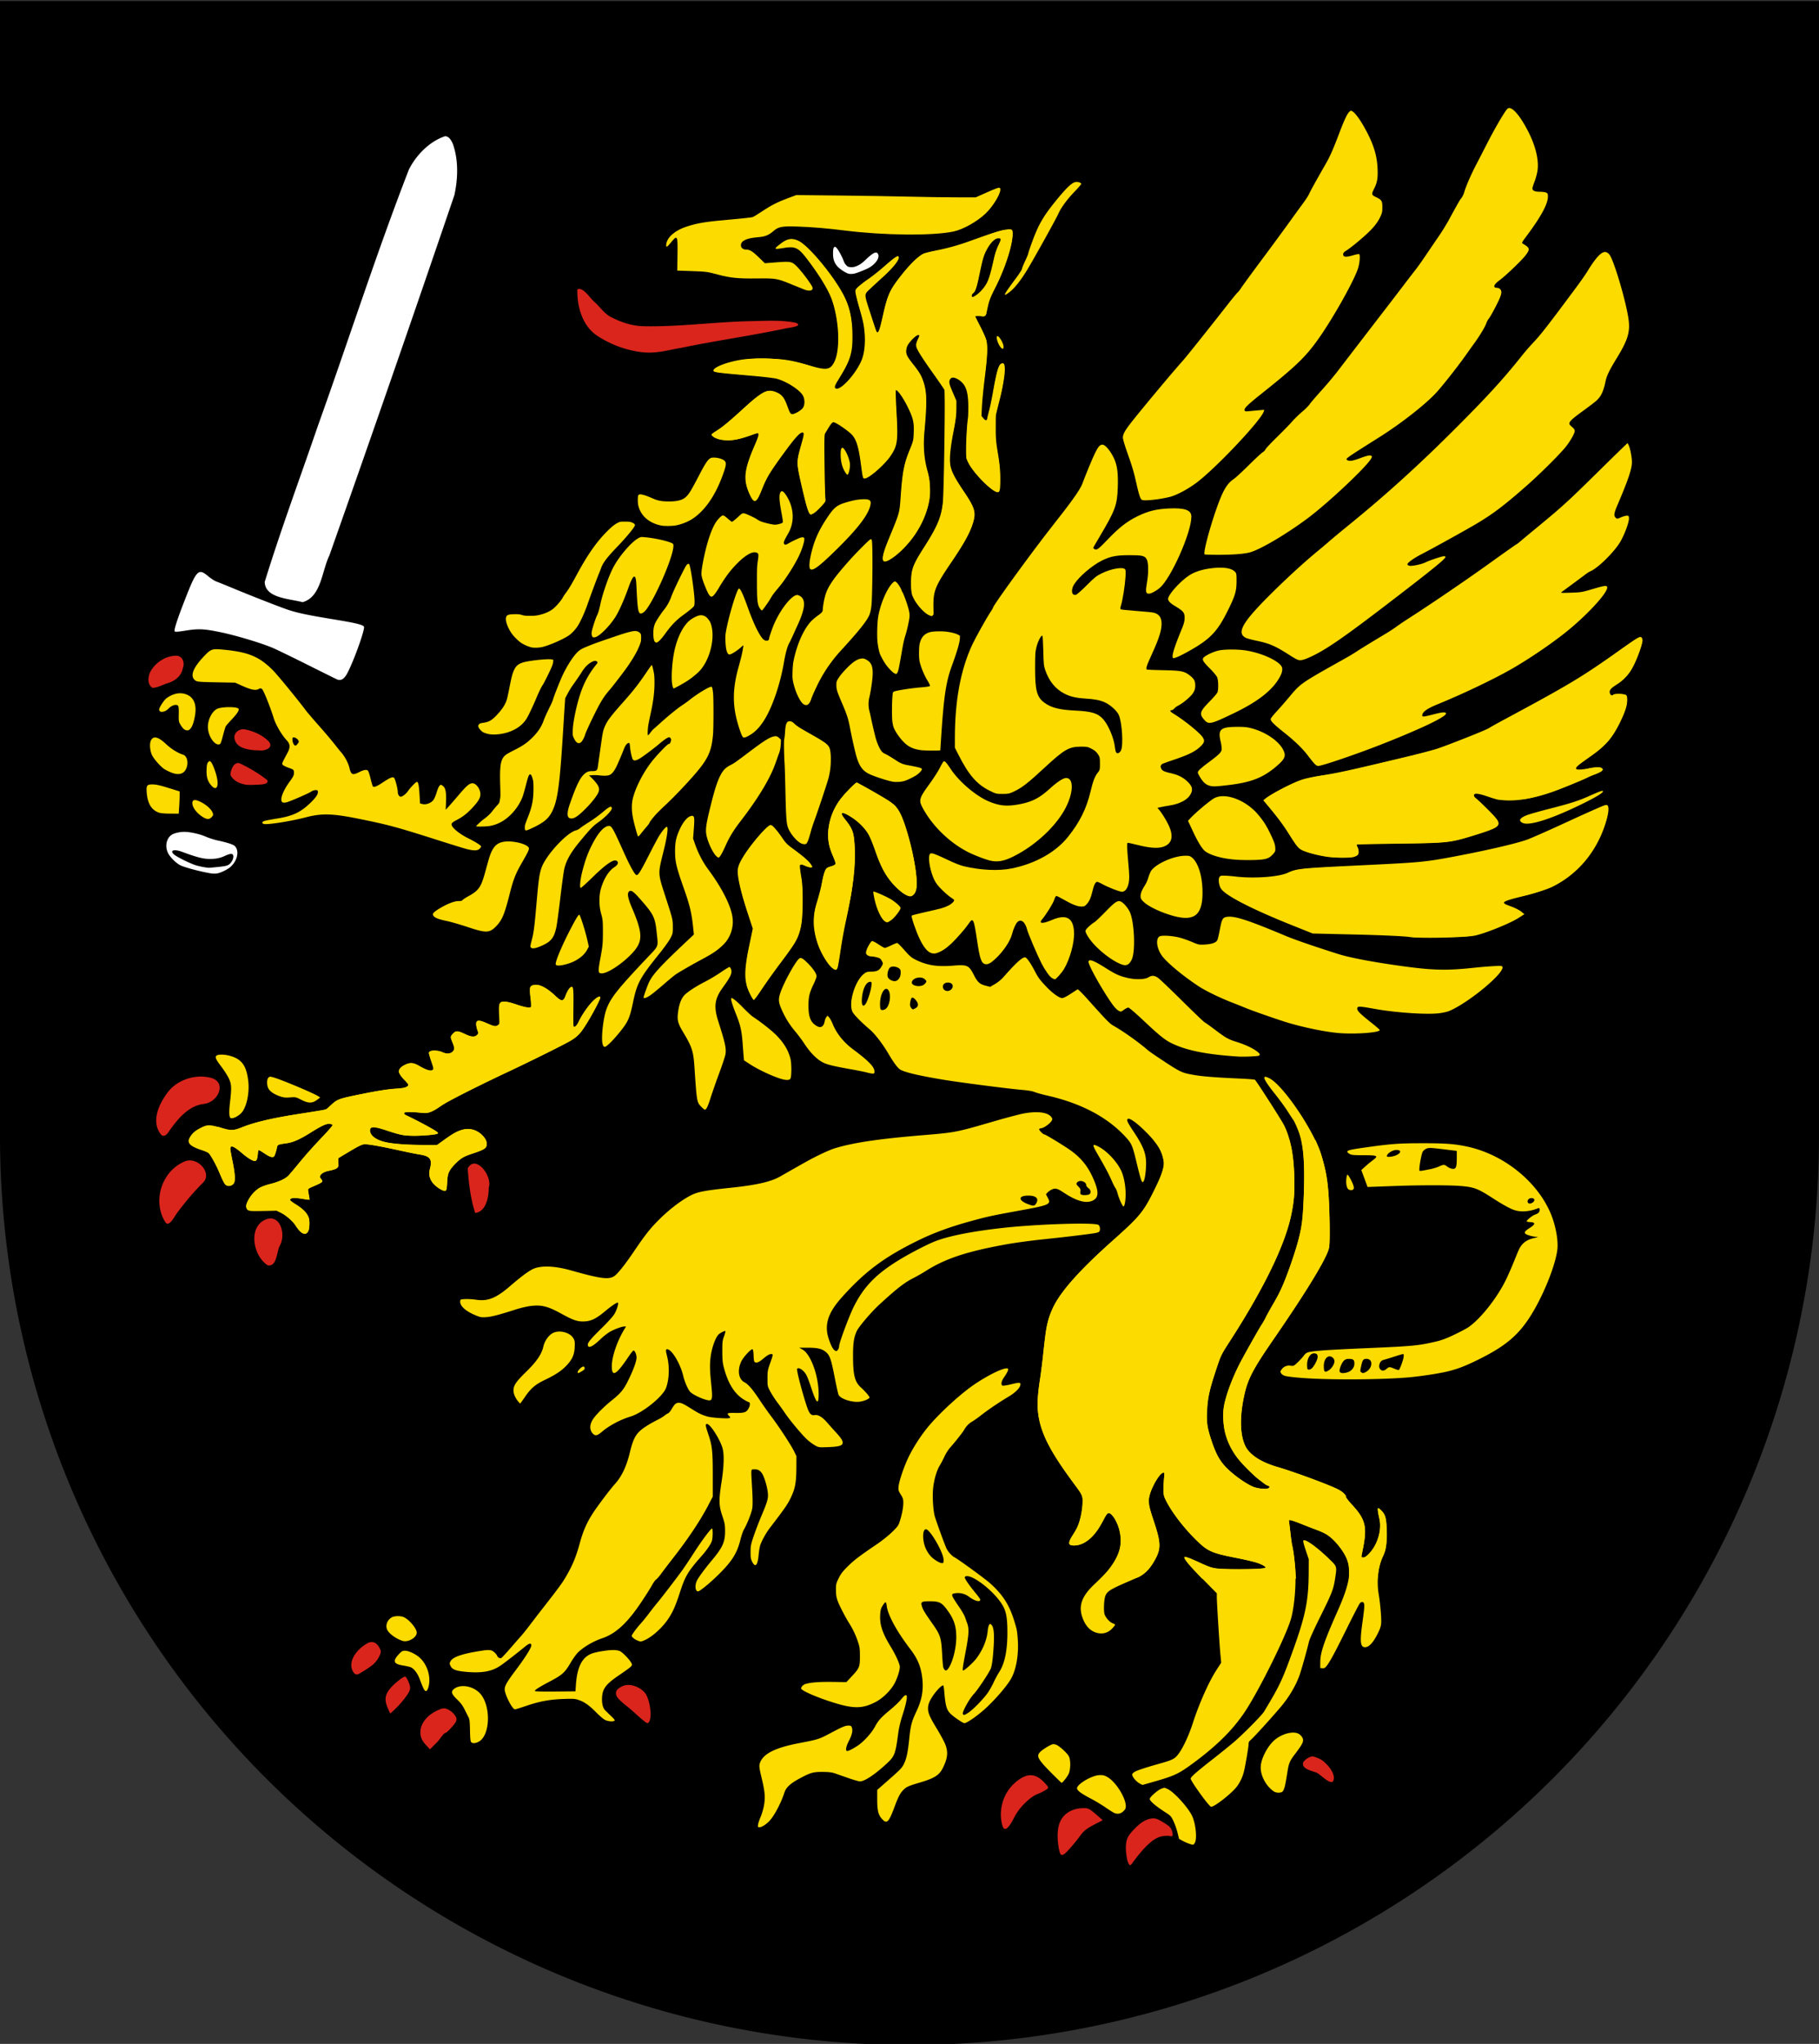 <svg width="203mm" height="228mm" viewBox="0 0 203 228" xmlns="http://www.w3.org/2000/svg"><rect x="0" y="0" width="203" height="228" fill="#333333" stroke="none"/><path d="M1.5 1.62v125.07c0 26.503 10.536 51.92 29.29 70.661s44.188 29.27 70.71 29.27a100.035 100.035 0 0 0 70.71-29.27 99.895 99.895 0 0 0 29.29-70.661V1.62z"/><g fill="#fcdb00"><path d="M127.46 55.771c-.188-.075-.329-.482-.64-1.85-.319-1.407-.419-1.741-1.104-3.69-.22-.629-.401-1.262-.401-1.407 0-.367.188-.73.786-1.514.89-1.168 4.76-5.807 5.846-7.008.422-.467 2.862-3.52 5.101-6.382.492-.628.975-1.213 1.073-1.3.1-.087.268-.302.376-.478.107-.176 1.148-1.6 2.311-3.164a409.758 409.758 0 0 0 3.096-4.21c.539-.752 1.221-1.69 1.516-2.087s.603-.875.684-1.065c.13-.302.79-1.493 1.912-3.45.414-.72.806-1.62 1.447-3.314.551-1.458.89-2.174 1.133-2.393.154-.14.176-.14.364-.018.31.203.823.905 1.329 1.815.973 1.752 1.377 3.018 1.447 4.536.049 1.054-.038 1.573-.374 2.237-.325.644-.311.716.187.952.646.305.721.425.721 1.138 0 .54-.031.67-.292 1.198-.199.401-.494.807-.92 1.262-.625.668-2.189 1.986-2.826 2.383-.242.15-.335.26-.335.396 0 .332.292.36 1.142.11.323-.095.615-.145.649-.11.138.138.04 1.116-.172 1.701-.574 1.59-2.904 5.69-4.477 7.88-1.39 1.934-2.462 2.957-6.294 6.009-1.563 1.245-1.933 1.614-1.845 1.843.04.102.13.116.5.077.248-.026.73-.071 1.071-.1l.62-.053-.058.19c-.296.975-5.274 6.253-7.457 7.908-.977.74-2.24 1.417-3.013 1.615-1.089.278-2.795.467-3.103.343zM134.434 61.844c-.17-.17.542-2.894 1.358-5.193.688-1.94 1.138-2.705 1.885-3.207.2-.133.949-.824 1.666-1.534.717-.71 1.418-1.362 1.558-1.447s.285-.235.323-.334c.037-.1.613-.713 1.278-1.364.666-.651 1.437-1.442 1.713-1.757s.78-.804 1.118-1.087c.338-.283.706-.652.817-.82.111-.168.69-.844 1.285-1.502a41.797 41.797 0 0 0 1.792-2.122c1.085-1.417 4.383-5.708 5.38-6.998.487-.632 1.346-1.753 1.907-2.49.56-.736 1.215-1.587 1.454-1.89.239-.304.744-1.013 1.122-1.576.378-.563 1.004-1.482 1.39-2.042a25.31 25.31 0 0 0 1.158-1.852c1.067-1.96 1.283-2.335 1.462-2.549.105-.124.248-.427.319-.673.188-.655.759-1.963 1.347-3.088.284-.541.805-1.552 1.158-2.245.889-1.744 1.985-3.622 2.297-3.933.405-.405 1.35.62 2.32 2.515.85 1.664 1.221 3.238 1.039 4.414-.051.326-.2.867-.33 1.202s-.236.665-.236.734c-.001.26.264.386.81.386.286 0 .612.041.722.092.17.078.2.143.2.44 0 .83-.761 2.236-2.397 4.425-.508.679-.542.748-.408.827.803.476.836.609.321 1.294-.425.566-2.245 2.309-2.936 2.811-.636.463-.75.827-.26.827.12 0 .278.065.35.144.258.286.164.66-.48 1.915-.336.654-.686 1.27-.779 1.37-.092.1-.22.339-.286.53-.128.377-.721 1.367-1.278 2.135-.194.267-.645.9-1.004 1.406-.938 1.327-2.682 3.534-3.37 4.266-1.231 1.31-3.88 3.377-6.227 4.859-3.975 2.51-3.876 2.439-3.622 2.6.215.138.6.082 1.348-.197.853-.317 1.17-.386 1.319-.288.09.06.088.105-.003.28-.47.899-4.807 4.98-7.12 6.703-2.475 1.842-5.425 3.565-6.535 3.815-.705.16-1.862.242-3.395.244-.827 0-1.524-.02-1.55-.046zM144.894 73.62c-.13-.035-.485-.224-.788-.42-1.78-1.147-2.372-1.41-3.88-1.726-.531-.112-1.07-.257-1.197-.323-1.054-.545-.397-1.71 2.712-4.808 1.806-1.8 3.813-3.638 5.399-4.942a55.309 55.309 0 0 0 1.26-1.067c.239-.212 1.32-1.108 2.403-1.99 3.947-3.214 7.657-6.582 11.625-10.552 3.53-3.531 5.286-5.45 7.326-8.002a26.866 26.866 0 0 1 1.358-1.576c.752-.77 1.736-2.034 4.842-6.224.482-.65 1.027-1.43 1.21-1.734.8-1.322 1.405-2.023 1.842-2.133.268-.067.553.124.742.5.55 1.086 1.595 4.659 1.942 6.637.295 1.688.064 2.531-1.309 4.774-.784 1.281-1.073 1.884-1.206 2.518-.238 1.135-.498 1.675-1.04 2.164-.168.152-.875.69-1.57 1.194-1.227.89-1.533 1.205-1.396 1.44.033.056.175.199.316.316.153.128.256.287.256.396 0 .261-.412 1.01-.931 1.693-.583.766-2.884 3.062-4.43 4.421-2.524 2.219-3.745 3.142-5.637 4.268-1.148.683-4.884 2.75-6.008 3.326-.937.479-1.668.996-1.668 1.18 0 .06.1.132.223.16.29.063 1.374-.162 1.782-.37.43-.22 1.842-.691 2.068-.691.1 0 .182.033.182.075 0 .193-1.16 1.151-4.688 3.872-6.467 4.987-8.583 6.467-10.451 7.312-.68.307-1.009.387-1.289.312zM146.694 85.193c-.132-.14-.455-.54-.717-.886-.605-.8-1.456-1.626-2.659-2.583-1.237-.984-1.569-1.327-1.498-1.55.03-.093.308-.442.619-.776s.926-1.036 1.366-1.56c1.388-1.652 1.223-1.537 6.447-4.468a21.2 21.2 0 0 0 1.163-.703c.41-.275 1.373-.865 3.288-2.014.369-.22.883-.56 1.143-.753.26-.193.88-.612 1.378-.93 2.378-1.521 6.388-4.252 9.04-6.156 1.613-1.158 2.956-2.105 2.984-2.105.029 0 .183-.116.344-.257.16-.14 1.067-.894 2.014-1.674 2.718-2.24 3.359-2.822 6.542-5.955a479.323 479.323 0 0 1 3.243-3.173l.246-.226.118.228c.168.325.368 1.356.368 1.895 0 .753-.413 1.978-1.613 4.788-.396.925-.435 1.206-.197 1.421.156.141.171.14.571-.039.226-.1.518-.187.648-.191.215-.008.238.016.26.272.036.428-.53 1.937-1.021 2.727-.702 1.127-2.397 2.794-3.222 3.169a3.11 3.11 0 0 0-.512.307 317.72 317.72 0 0 1-2.718 2.009c-.188.136-.161.14.988.105 1.123-.034 1.243-.054 2.403-.397 1.428-.422 1.655-.445 1.655-.173 0 .605-2.077 2.885-4.294 4.714-1.59 1.311-4.049 3.006-6.146 4.234-1.947 1.142-5.608 2.897-8.463 4.059-1.224.498-1.74.872-1.74 1.26 0 .171.178.154 1.221-.115.987-.254 1.337-.29 1.427-.143.194.315-2.545 1.645-7.06 3.428-2.792 1.103-6.767 2.461-7.214 2.465-.09.001-.27-.113-.402-.254zM148.676 95.614c-1.314-.14-3.07-.588-3.557-.907-.216-.142-.672-.751-1.09-1.458-.619-1.046-.993-1.566-1.976-2.75l-1.009-1.212.214-.184c.491-.423 2.678-1.602 3.649-1.967.734-.277 2.315-.6 3.793-.777.39-.047 2.27-.473 6.437-1.462 3.996-.948 4.996-1.206 5.632-1.453l2.326-.907c.91-.354 1.895-.73 2.19-.835.294-.104.649-.274.788-.378.138-.103 1.298-.748 2.577-1.433 6.328-3.388 8.274-4.552 11.488-6.874 2.653-1.916 3.011-2.116 3.127-1.751.103.325-.495 2.058-1.127 3.266-.343.653-1.128 1.463-1.795 1.851-.677.394-.742.463-.742.796 0 .4.168.533.443.353.294-.193 1.259-.141 1.418.076.389.532-.325 2.607-1.513 4.39-.622.934-1.381 1.629-2.917 2.666-.579.391-1.09.784-1.138.872-.225.42.151.486 1.308.23 1.074-.237 1.612-.209 1.612.086 0 .164-.643.498-1.22.635-.173.04-.371.125-.44.188-.12.109-.979.485-2.635 1.153a25.6 25.6 0 0 1-3.545 1.14c-.854.198-1.087.22-2.403.22h-1.458l-1.068-.372c-1.15-.402-1.443-.447-1.56-.24-.082.148.039.497.172.497.116 0 2.24 2.121 2.43 2.426.208.336.144.586-.207.803-.313.193-2.496.922-3.784 1.264-1.58.42-2.332.473-7.247.517-2.469.023-4.498.05-4.51.062-.012.012.054.2.146.42.22.522.16.781-.224.941-.348.146-1.702.202-2.585.108z"/><path d="M157.855 104.547c-.152-.02-.914-.127-1.694-.239-1.528-.219-1.505-.218-6.028-.202-1.668.006-3.175-.008-3.348-.031s-.617-.162-.985-.308-1.352-.533-2.185-.86c-4.18-1.644-6.983-3.122-7.382-3.893-.14-.271-.234-.894-.166-1.107.046-.145.114-.166.552-.166.275 0 .937.058 1.472.128.745.098 1.314.117 2.43.081 2.098-.068 2.663-.166 3.329-.579.656-.407 1.493-.5 6.244-.692 7.974-.323 8.11-.332 9.927-.636 3.172-.53 6.884-1.301 9.298-1.933 1.178-.308 4.273-1.636 7.05-3.025a55.508 55.508 0 0 1 2.16-1.03c.681-.291.703-.295.814-.147.17.223.083 1.024-.21 1.939-.995 3.104-3.074 5.627-5.717 6.939-1.133.562-2.94 1.104-4.648 1.395-.574.097-1.013.309-1.098.528-.064.168-.035.19.325.238.383.052 1.758.725 1.87.917.07.117.044.176-.14.325-.562.452-3.468 1.708-4.666 2.015-.344.088-.944.196-1.334.239-.751.082-5.402.165-5.87.104z"/><path d="M148.006 95.563c-.975-.148-2.101-.447-2.638-.701-.482-.228-.622-.398-1.6-1.944-.599-.944-1.266-1.834-2.324-3.095l-.461-.55.222-.18c.752-.61 3.297-1.9 4.316-2.189.389-.11 1.169-.271 1.734-.36 2.097-.328 3.326-.597 9.864-2.164 1.38-.331 2.899-.735 3.375-.898 1.56-.534 5.315-2.033 5.696-2.273.204-.13.832-.483 1.396-.785 7.587-4.077 8.873-4.848 13.236-7.94 1.977-1.4 2.186-1.523 2.356-1.382.07.058.126.207.126.33 0 .373-.459 1.707-.91 2.646-.51 1.06-1.076 1.71-2.014 2.31-.67.431-.827.651-.7.985.076.2.265.262.355.118.075-.122 1.243-.098 1.418.03.119.087.146.205.141.61-.008.604-.205 1.214-.774 2.394-.848 1.755-1.575 2.612-3.189 3.758-1.498 1.063-1.733 1.255-1.733 1.412 0 .125.06.148.389.148.214 0 .648-.055.965-.123.812-.173 1.373-.178 1.537-.014.123.124.123.142-.002.28-.074.082-.39.245-.704.363-.313.119-.694.28-.845.358-.544.28-3.13 1.336-4.058 1.656-2.033.701-3.825 1.011-5.277.912-.631-.043-.99-.123-1.83-.408-1.1-.373-1.537-.42-1.585-.167-.015.079.067.215.19.315.452.367 1.8 1.692 2.169 2.13.789.94.548 1.155-2.246 2.018-2.777.858-2.922.874-8.504.95-2.548.036-4.652.083-4.674.105-.022.023.015.149.083.28.166.32.16.745-.013.898-.076.067-.28.161-.453.209-.435.119-2.129.095-3.034-.042zM169.942 91.803c-.565-.257-.322-.607.653-.937.338-.115 1.316-.389 2.172-.608 2.54-.652 3.346-.908 4.565-1.451 1.266-.564 1.56-.664 1.56-.53 0 .157-.651.567-1.89 1.189-3.596 1.803-6.28 2.692-7.06 2.337zM138.236 95.918c-1.607-.083-3.006-.438-3.716-.944-.345-.245-.84-1.047-1.43-2.318l-.512-1.1.327-.344c.643-.675 2.226-1.989 2.647-2.196 1.268-.624 3.553.268 4.907 1.917.623.76.874 1.164 1.39 2.238.322.672.443 1.02.468 1.347.03.408.014.463-.224.734-.445.507-.77.623-1.887.673a24.74 24.74 0 0 1-1.97-.007zM135.028 87.658c-.482-.115-.841-.463-1.237-1.202-.145-.27-.146-.292-.016-.49.075-.115.538-.506 1.03-.869 1.31-.97 1.541-1.208 1.538-1.585a4.422 4.422 0 0 0-.117-.78c-.33-1.369-.031-1.64 1.814-1.65.837-.004 1.146.028 1.694.177 1.546.422 2.966 1.397 3.469 2.383.344.674.209 1.01-.73 1.819-1.5 1.29-2.83 1.812-5.379 2.114-1.424.169-1.664.178-2.066.083zM134.421 80.324c-.614-.68-.539-.945.585-2.088.43-.436.818-.89.863-1.01.124-.325.102-1.349-.036-1.678-.065-.156-.437-.601-.827-.99-.797-.793-.913-1.029-.622-1.264.342-.278 1.107-.62 1.637-.732.683-.145 2.15-.142 3.057.005 1.876.304 3.856 1.256 4.003 1.925.078.353-.084.81-.514 1.453-.842 1.258-2.412 2.428-4.806 3.583-2.62 1.263-2.866 1.321-3.34.796zM130.924 73.403c-.21-.129.087-1.124.978-3.278.214-.518.295-.83.3-1.158.008-.635-.117-.789-1.138-1.403-.452-.272-.706-.54-.706-.747 0-.475 1.36-1.986 2.38-2.646.618-.399 1.468-.666 2.503-.787 1.307-.152 2.203-.012 2.59.404.151.162.17.271.168 1.013 0 1.16-.148 1.648-1.03 3.418-1.126 2.255-1.96 3.114-4.29 4.414-1.01.564-1.641.84-1.755.77z"/><path d="M117.377 109.088c-.255-.156-.78-.902-1.155-1.642-.474-.934-1.485-3.31-1.596-3.75-.225-.888-.711-1.245-1.108-.814-.185.202-.445.797-.576 1.32-.19.759-.934 1.88-1.783 2.687-.573.546-.906.728-1.208.661-.433-.094-.606-.593-.904-2.6-.378-2.542-.444-2.665-.99-1.851-.334.496-1.303 1.604-1.872 2.14-.588.555-1.087.886-1.605 1.064-.707.244-1.295-.22-1.925-1.514-.42-.862-1.003-2.563-.91-2.655.036-.036.766-.223 1.623-.414 1.747-.39 1.977-.456 2.5-.718.334-.168.616-.442.616-.6 0-.033-.163-.162-.361-.285-.199-.124-.645-.505-.992-.848-.472-.466-.695-.76-.89-1.173-.398-.843-.666-2.203-.529-2.68.058-.201.104-.234.316-.224.136.006.842.298 1.569.648.886.428 1.543.69 2 .797 1.889.444 3.858.532 5.308.238 2.654-.538 4.928-1.817 6.3-3.544 1.3-1.636 2.038-3.12 2.488-5.002.289-1.209.483-1.72.81-2.13.24-.303.251-.346.251-1.025 0-.66-.017-.734-.238-1.062-.167-.247-.378-.425-.702-.59-.424-.217-.528-.237-1.22-.232-1.305.01-1.832.317-4.002 2.326-1.917 1.775-2.522 2.245-3.472 2.695-.475.225-.604.25-1.246.25-.697 0-.738-.01-1.458-.37-1.43-.715-2.341-1.781-3.507-4.099l-.346-.688V82.36c.002-4.222.64-7.655 1.95-10.468.354-.76 1.643-3.062 2.043-3.646.143-.211.261-.416.261-.457 0-.242 4.443-6.35 6.648-9.14 2.15-2.72 3.086-4.04 3.324-4.693.328-.897 1.166-2.92 1.425-3.437.35-.702.544-.918.823-.918.299 0 .852.645 1.25 1.457.397.811.514 1.685.454 3.374-.067 1.909-.288 2.509-1.963 5.333-.592.997-.772 1.315-.772 1.36 0 .03.07.09.157.137.245.13.418 0 1.522-1.151 1.221-1.273 2.094-1.95 3.245-2.515 1.182-.582 2.132-.817 3.546-.878 1.768-.076 2.481.188 2.481.919 0 1.788-2.301 6.943-3.56 7.972-.432.354-.945.617-1.205.617-.328 0-.365-.25-.187-1.27.185-1.06.171-2.175-.032-2.56-.21-.396-.49-.465-1.91-.464-1.483.002-2.113.123-3.073.591-1.077.526-2.57 1.796-3.108 2.645-.403.637-.296 1.306.19 1.184.108-.027.649-.504 1.203-1.059.882-.885 1.089-1.049 1.676-1.336 1.021-.498 2.269-.731 2.571-.48.11.091.123.222.082.896-.056.933-.32 2.602-.497 3.14-.07.216-.095.411-.056.45.037.038.83.123 1.762.189.93.066 1.822.157 1.98.201.657.186.914.664.824 1.536-.078.756-.427 1.72-1.328 3.666-.34.732-.427 1.087-.282 1.139.058.02.885.052 1.838.069 1.934.035 2.313.106 2.885.545.532.408.66.633.66 1.153 0 .367-.044.526-.238.84-.245.396-1.172 1.178-1.69 1.425-.15.072-.34.214-.42.315-.08.102-.213.185-.296.185-.254 0-.172.152.203.377 1.197.72 2.98 2.162 3.278 2.65.242.396.193.585-.265 1.027-.548.53-1.263.891-2.782 1.41-1.583.542-1.521.515-1.615.69-.057.107-.045.213.042.383.125.24.306.317 1.341.563.555.132 1.098.42 1.51.8.62.571.716.951.383 1.52-.344.587-1.207 1.037-2.326 1.211-.325.05-.762.13-.97.176l-.38.085.152.168c.286.318.816 1.163 1.085 1.729.624 1.315.394 2.161-.67 2.47-.6.175-1.514.097-2.818-.238-.573-.147-1.06-.248-1.084-.225-.072.072-.046.784.076 2.105.065.693.117 1.445.117 1.67.001 1.003-.33 1.678-.824 1.678-.284 0-1.577-.509-2.218-.873-.222-.126-.46-.23-.53-.23-.194 0-.36.317-.523.997-.192.8-.339 1.14-.64 1.482-.215.245-.289.279-.61.277-.44-.002-1.043-.24-1.978-.78-.382-.22-.745-.4-.807-.4-.069 0-.168.174-.252.441-.126.4-.889 1.627-1.358 2.186-.396.47.072.493 1.104.052 1.609-.687 2.393-.26 2.475 1.349.057 1.124-.437 2.958-1.103 4.094-.254.433-.908 1.176-1.035 1.175-.05 0-.206-.07-.347-.156zm7.721-25.372c.285-.57.125-3.142-.247-3.974-.2-.447-.94-1.115-1.53-1.383-.571-.258-1.112-.365-2.222-.436-1.059-.069-1.686-.22-2.342-.564-.991-.521-1.685-1.382-2.114-2.625-.155-.448-.181-.713-.211-2.127-.019-.889-.064-1.646-.1-1.683-.113-.12-.463.522-.64 1.172-.152.556-.172.834-.175 2.402-.005 2.521.194 3.27 1.035 3.887.768.564 1.674.795 3.444.88 1.878.091 2.55.305 3.153 1.004.564.653 1.158 2.068 1.265 3.014.03.26.087.537.128.615.117.225.399.133.556-.182zM131.027 102.194c-1.417-.377-2.88-1.068-3.436-1.625-.248-.248-.306-.362-.305-.602.002-.326.179-.763.5-1.235.116-.17.268-.507.337-.748.07-.242.194-.572.275-.733.411-.815 2.54-1.795 3.9-1.795.437 0 .528.028.76.231.646.568 1.077 1.884 1.136 3.473.105 2.825-.776 3.67-3.167 3.034z"/><path d="M125.118 107.564c-.848-.334-1.96-1.128-2.852-2.036-.6-.611-1.127-1.399-1.127-1.686 0-.166.536-.683 1.04-1 .116-.074.629-.562 1.14-1.085 1.07-1.096 1.34-1.293 1.675-1.22.287.063.797.606 1.063 1.132.539 1.062.69 4.492.237 5.387-.302.597-.611.73-1.176.508zM138.236 117.863c-3.61-.233-5.854-.683-7.525-1.509-.711-.352-1.359-.874-3.008-2.426-.949-.894-1.69-1.532-1.778-1.532-.084 0-.304.11-.49.243-.328.235-.347.24-.578.12-.3-.155-.645-.578-1.294-1.584-1.122-1.739-2.169-3.712-2.085-3.93.11-.284.588-.098 1.953.762 1.087.685 1.548.89 2.445 1.089.92.204 1.9.169 2.308-.084.37-.228.672-.204 1.078.087.19.137 1.392 1.285 2.67 2.55 1.28 1.266 2.41 2.346 2.513 2.4.103.053.6.407 1.103.785 1.296.975 1.498 1.089 2.481 1.4.946.299 1.704.652 2.236 1.04.372.272.425.441.157.505-.259.062-1.682.117-2.186.084zM149.267 115.226c-1.473-.14-3.753-.611-5.555-1.148-1.019-.304-3.948-1.325-4.675-1.63a88.846 88.846 0 0 0-1.51-.602c-1.392-.542-2.956-1.3-3.742-1.816-1.734-1.136-3.533-2.627-4.1-3.398-.604-.82-.741-1.926-.27-2.179.263-.14 1.424-.069 2.229.138.34.088.96.305 1.379.484.735.314.785.324 1.431.29.804-.044 1.29-.222 1.413-.52.048-.115.17-.643.27-1.17.224-1.168.314-1.327.79-1.398.856-.129 2.34.352 6.549 2.12 1.014.426 3.083 1.14 5.83 2.012 1.203.381 3.324.8 6.146 1.215 4.272.627 5.802.68 9.14.32a46 46 0 0 1 2.066-.17c.85-.045.969-.036 1.013.078.256.669-3.75 3.994-5.927 4.92-.228.097-.747.212-1.182.261-1.398.16-4.788-.07-7.075-.479-1.874-.335-2.014-.337-2.014-.026 0 .249.322.566 1.61 1.588.473.376.873.724.89.774.099.302-2.846.513-4.706.336zM110.368 95.966c-.564-.152-1.7-.597-2.307-.903-2.097-1.058-4.05-2.965-5.117-4.992-.428-.815-.358-1.048.784-2.616.44-.604.956-1.406 1.146-1.782.19-.376.383-.707.43-.736.13-.08.294.095.807.866.93 1.396 2.786 2.976 4.21 3.582 1.166.496 1.982.586 3.28.36 1.514-.265 2.364-.688 3.56-1.772.834-.758 1.488-1.184 1.818-1.184.956 0 .796 1.956-.31 3.782-1.161 1.92-3.284 3.816-5.538 4.95-1.123.564-1.872.685-2.763.445z"/><path d="M157.292 104.521c-.477-.083-3.1-.204-5.83-.269l-4.964-.118-2.256-.902c-4.33-1.731-7.302-3.24-7.914-4.019-.367-.466-.414-1.38-.077-1.51.127-.048.854-.015 1.615.075 2.054.243 4.807.051 5.816-.406 1.08-.49 1.36-.517 8.725-.87 5.905-.284 6.61-.348 9.418-.867 3.766-.695 7.398-1.53 8.633-1.983.516-.19 2.69-1.157 4.833-2.15 2.142-.992 3.968-1.76 4.057-1.704.272.168.185.986-.24 2.26-1.022 3.061-3.047 5.442-5.82 6.844-.521.264-1.884.711-3.03.995-2.792.692-2.893.767-1.637 1.214.424.15.936.407 1.137.57l.366.297-.734.465c-.938.595-3.79 1.734-4.842 1.933-1.165.221-6.235.322-7.256.145zM103.599 68.558c-.417-.243-.932-.754-1.265-1.254-.629-.946-.759-1.665-.58-3.212.096-.847.401-1.49 1.491-3.154 1.525-2.327 1.918-3.37 2.06-5.462.093-1.36.207-8.723.168-10.784l-.023-1.236-.49-.706c-.268-.388-.771-1.1-1.118-1.581-.347-.482-.834-1.2-1.083-1.596-.516-.82-.587-1.226-.296-1.703.402-.658.057-.754-.59-.163-.53.485-.767.914-.772 1.401-.006.519.059.657.636 1.372 1.01 1.25 1.317 1.873 1.523 3.085.113.669.052 2.757-.132 4.53-.18 1.734-.055 3.152.42 4.767.184.62.209.842.204 1.773-.007 1.208-.185 2.031-.697 3.227-.785 1.835-2.321 3.695-3.727 4.513-1.1.64-1.056-.04.196-2.97.873-2.043.953-2.354 1.047-4.074.079-1.45.24-2.756.442-3.572.136-.552.145-.575.637-1.812l.377-.946v-.985c.002-1.137-.078-1.427-.792-2.888-.46-.939-1.136-1.792-1.296-1.632-.056.057-.042.686.047 2.045.222 3.374.128 4.164-.63 5.303-.426.642-1.62 1.803-2.289 2.228-.495.314-.629.356-.711.222-.027-.044-.136-.752-.242-1.573-.211-1.644-.455-2.556-.815-3.054-.127-.176-.503-.51-.835-.741-.331-.232-.76-.537-.951-.678-.498-.366-.601-.34-.945.236a5.88 5.88 0 0 1-.459.676c-.158.176-.165.265-.165 2.167 0 1.09.03 2.802.066 3.803l.066 1.82-.393.472c-.355.427-1.036.97-1.214.97-.115 0-.38-.678-.548-1.405-.087-.375-.276-1.179-.421-1.786-.611-2.558-.613-2.617-.119-4.327.384-1.329.406-1.427.349-1.576-.027-.068-.116-.124-.199-.124-.2 0-.803.564-1.18 1.103-.166.238-.799 1.107-1.406 1.93-1.152 1.565-1.442 2.07-1.98 3.462-.524 1.36-.76 1.498-1.17.685-.886-1.757-.748-3.04.658-6.101.441-.962.371-1.127-.356-.839-.234.093-.78.28-1.214.416-.674.21-.907.246-1.615.245-.697 0-.901-.032-1.3-.196-.666-.273-.639-.391.216-.922.397-.247 1.126-.833 1.724-1.386 2.39-2.209 3.183-2.83 3.751-2.936.34-.064.888.065 1.262.296.4.247.65.634.924 1.435.304.884.323.917.528.917.25 0 1.08-.474 1.252-.716.38-.535.248-1.374-.301-1.899-.726-.693-2.068-1.394-2.974-1.553-.26-.045-1.777-.191-3.37-.324-1.594-.133-2.989-.276-3.099-.317-.854-.325 1.433-1.19 3.74-1.415 2.39-.233 4.902.096 7.49.981.663.227.998.249 1.377.09 1.217-.508 1.484-3.695.59-7.058-.371-1.402-.903-2.358-2.66-4.79-1.27-1.756-1.609-1.936-3.122-1.65-.347.066-.648.102-.67.08-.057-.057.531-.554.94-.795.466-.275 1.005-.283 1.542-.023.83.402 2.915 2.724 4.213 4.694 1.362 2.067 1.765 3.419 1.761 5.91-.003 1.806-.267 2.79-1.106 4.114l-.672 1.06c-.36.57-.17.888.392.654.45-.189 1.514-1.326 1.984-2.12.713-1.207.885-1.841.882-3.242-.003-1.266-.104-1.87-.572-3.444-.458-1.538-.541-2.088-.358-2.367.068-.104.525-.457 1.015-.785.884-.591 1.279-.908 2.497-2.001.347-.312.74-.623.872-.692.234-.12.24-.12.24.055 0 .44-.863 1.4-2.737 3.043-.82.72-1.044.958-1.044 1.114 0 .11.269 1.014.598 2.01.329.997.622 1.901.651 2.009.03.108.11.207.18.22.169.033.323-.367.54-1.402.58-2.76.827-3.319 2.252-5.109.951-1.194 1.803-2.014 2.35-2.262.221-.1.81-.258 1.308-.35 1.562-.29 2.93-.685 4.75-1.373 1.98-.748 2.813-.99 3.413-.99.387 0 .416.013.46.218.21.95-1.021 4.7-2.203 6.718a3.976 3.976 0 0 0-.464 1.144 7.21 7.21 0 0 1-.202.776c-.047.124-.066.287-.042.362.024.075-.02.21-.096.3-.124.146-.182.157-.495.094-.465-.094-.709-.096-.709-.005 0 .04.23.493.512 1.005.282.512.592 1.161.69 1.443.261.754.228 1.876-.135 4.648-.18 1.377-.3 2.617-.306 3.205l-.012.96.231.242c.274.286.438.31.44.065 0-.098.089-.461.197-.808.108-.347.323-1.375.48-2.285.422-2.47.643-3.151 1.024-3.151.138 0 .149.068.144.906-.005.973-.176 1.968-.589 3.418a14.278 14.278 0 0 0-.308 1.31c-.12.755-.098 2.767.04 3.505.336 1.807.439 2.77.414 3.877-.027 1.206-.07 1.34-.413 1.253-.615-.154-2.57-2.194-3.062-3.196l-.253-.514.011-1.498c.006-.824.069-1.97.138-2.549.355-2.949-.038-4.401-1.337-4.944-.35-.147-.552-.087-.705.21-.15.288-.113.446.347 1.491l.364.828-.005 1.024c-.004.881-.05 1.245-.33 2.6-.686 3.315-.56 4.052 1.082 6.382.984 1.397 1.292 2.033 1.292 2.665-.001 1.235-.746 2.716-3.036 6.042-1.338 1.942-1.727 3.084-1.53 4.499.039.286.049.578.022.65-.059.151-.34.165-.574.028zm5.33-35.578c.983-.626 1.543-1.65 1.882-3.44.228-1.199.367-1.65.694-2.252.316-.579.306-.782-.038-.781-.47 0-.969.492-1.438 1.418-.31.608-.508 1.296-.742 2.566-.274 1.487-.408 1.91-.685 2.152-.22.193-.29.395-.177.508.083.083.131.067.503-.17z"/><path d="M89.817 32.321c-.13-.045-.733-.287-1.34-.539-1.772-.734-1.828-.744-4.018-.72-2.074.024-2.96-.063-4.294-.42-1.246-.333-1.323-.344-2.981-.402l-1.603-.056.027-1.756c.033-2.197-.006-2.27-.73-1.376-.456.562-.581.603-.523.174.105-.785 1.023-1.56 2.332-1.971 1.295-.406 2.168-.54 5.201-.8 1.056-.092 2.008-.2 2.116-.24.109-.042.57-.325 1.027-.63 1.017-.68 1.752-1.054 2.934-1.49l.906-.336 4.932.053c2.712.03 6.204.086 7.76.126 1.557.04 3.842.073 5.08.075l2.25.002.901-.403c1.473-.658 1.731-.746 1.812-.616.223.36-.686 1.94-1.636 2.844-.931.886-2.515 1.77-3.568 1.988-2.339.488-7.744.437-12.133-.114-1.964-.246-3.59-.383-5.217-.439-1.806-.062-2.178.008-2.763.523-.498.438-.926.605-1.712.666-1.271.1-1.89.395-1.89.9 0 .29.244.482.612.482.392 0 .698.193 1.412.888l.646.629 1.305-.101c1.682-.13 1.741-.114 2.485.693.53.575 1.412 1.785 1.521 2.086.128.353-.267.483-.851.28z"/><path d="M103.589 68.575c-.468-.233-1.272-1.124-1.599-1.77-.26-.516-.277-.595-.302-1.47-.05-1.75.1-2.19 1.49-4.372 1.427-2.244 1.859-3.274 2.04-4.87.126-1.116.284-12.367.177-12.603-.049-.106-.563-.86-1.143-1.674-1.347-1.893-1.932-2.818-1.996-3.162-.037-.196-.002-.386.123-.675l.216-.501c.027-.062-.022-.098-.131-.098-.263 0-1.128.909-1.245 1.309-.203.69-.12.921.699 1.96.705.895.892 1.214 1.138 1.938.384 1.127.408 2.301.113 5.508-.157 1.71-.045 3.102.364 4.534.246.862.336 2.263.197 3.076-.228 1.345-.765 2.66-1.587 3.888-.813 1.215-2.148 2.507-3.044 2.944-.774.378-.776-.312-.006-2.19 1.38-3.367 1.275-2.984 1.442-5.24.185-2.508.364-3.392 1.003-4.963.387-.951.402-1.017.435-1.898.043-1.173-.067-1.62-.725-2.948-.488-.985-1.139-1.882-1.27-1.754-.034.032.001 1.167.076 2.521.176 3.163.107 3.653-.677 4.807-.667.982-2.412 2.502-2.873 2.502-.209 0-.222-.047-.427-1.593-.287-2.159-.566-2.952-1.233-3.506-.777-.645-1.688-1.219-1.866-1.174-.102.026-.295.25-.483.563l-.418.692c-.084.14-.096.822-.06 3.53.025 1.845.067 3.514.094 3.706.048.35.046.353-.55.987-.643.682-.993.9-1.188.738-.177-.147-.464-1.134-.951-3.273-.539-2.364-.54-2.56-.048-4.294.374-1.316.394-1.497.166-1.497-.287 0-.85.627-2.097 2.337-1.52 2.085-1.87 2.664-2.387 3.951-.404 1.007-.617 1.354-.83 1.354-.167 0-.4-.34-.66-.968-.633-1.518-.504-2.561.645-5.225.457-1.06.532-1.37.33-1.37-.063 0-.317.075-.563.167-1.051.393-2.036.626-2.67.632-.741.006-1.45-.177-1.757-.453-.247-.222-.276-.184.575-.737.578-.376 1.404-1.068 2.844-2.381 2.188-1.997 2.732-2.249 3.78-1.753.554.262.778.566 1.14 1.553.265.716.32.807.502.83.28.034 1.047-.416 1.235-.725.2-.327.197-.91-.007-1.31-.33-.649-1.877-1.64-2.994-1.918-.281-.07-1.54-.217-2.797-.325-3.885-.336-4.215-.381-4.215-.582 0-.25.849-.668 1.928-.951 1.248-.327 2.246-.42 4.02-.378 1.933.046 2.771.18 4.668.743 2.01.597 2.42.543 2.882-.38.666-1.332.55-4.533-.25-6.853-.39-1.132-1.407-2.808-2.824-4.656-.934-1.218-1.306-1.397-2.506-1.203-1.177.19-1.215.161-.515-.388.843-.663 1.348-.754 2.116-.384 1.187.573 4.084 4.118 5.136 6.284.596 1.228.867 2.597.866 4.371 0 1.95-.233 2.64-1.682 5-.314.513-.357.732-.157.809.543.208 2.229-1.654 2.852-3.15.321-.772.446-1.954.333-3.15-.086-.898-.152-1.198-.636-2.895-.167-.585-.328-1.233-.358-1.44-.054-.373-.052-.379.336-.748a10.48 10.48 0 0 1 1.09-.845c.385-.26 1.143-.859 1.685-1.33 1.17-1.02 1.553-1.29 1.668-1.175.226.227-.492 1.167-1.79 2.343a82.59 82.59 0 0 0-1.398 1.294c-.66.633-.664.483.07 2.745.692 2.132.67 2.071.788 2.071.133 0 .283-.475.62-1.97.466-2.059.719-2.664 1.608-3.848 1.151-1.533 2.198-2.6 2.89-2.95.13-.065.715-.214 1.3-.33a25.332 25.332 0 0 0 3.861-1.068c2.683-.958 3.382-1.182 3.955-1.27.837-.13.888-.083.825.759-.099 1.318-.892 3.68-1.91 5.686-.514 1.013-.68 1.43-.819 2.049-.29 1.296-.198 1.174-.853 1.144-.312-.015-.568-.006-.568.02 0 .025.259.551.575 1.168.316.617.618 1.311.67 1.542.155.687.11 1.693-.18 4.049-.152 1.226-.299 2.708-.327 3.293l-.051 1.064.218.259c.26.31.377.292.445-.07.028-.147.124-.541.213-.875.089-.333.271-1.22.404-1.97.457-2.569.67-3.215 1.06-3.215.17 0 .2.045.25.374.085.555-.145 2.03-.598 3.841l-.394 1.576-.004 1.391c-.004 1.203.029 1.591.242 2.876.19 1.139.25 1.76.261 2.667.014 1.235-.03 1.57-.214 1.64-.484.186-2.73-2.016-3.365-3.3-.229-.463-.236-.513-.234-1.569.002-1.031.12-2.942.206-3.332.022-.098.04-.683.04-1.3.003-1.676-.264-2.474-.993-2.976-.489-.336-.841-.387-1.01-.146-.199.284-.16.498.274 1.51l.403.939-.004.879c-.003.695-.072 1.233-.33 2.573-.37 1.917-.474 3.193-.314 3.87.16.672.492 1.299 1.453 2.739 1.32 1.977 1.432 2.402.984 3.74-.344 1.028-.96 2.135-2.241 4.03-1.92 2.838-2.105 3.278-2.118 5.002-.01 1.291-.015 1.3-.577 1.02zm5.382-35.674c.495-.36.974-.933 1.218-1.456.214-.458.395-1.103.777-2.768.089-.389.286-.968.439-1.289.35-.738.35-.803-.001-.803-.356 0-.841.466-1.239 1.188-.365.665-.472 1.014-.838 2.753-.33 1.57-.476 2.012-.72 2.183-.177.124-.211.416-.05.416.059 0 .245-.101.414-.224z"/><path d="M112.154 32.818c0-.091.423-.706 1.235-1.795.36-.484.656-.94.656-1.015 0-.074.16-.472.355-.883s.354-.799.354-.86c0-.06.199-.65.442-1.309.75-2.036 1.302-2.956 2.986-4.979.912-1.095 1.46-1.595 1.823-1.663.291-.055.658.062.658.208 0 .047-.349.45-.776.894-.827.861-1.483 1.763-1.794 2.466-.263.593-2.835 5.215-3.516 6.316-.698 1.13-1.383 1.984-1.91 2.381-.42.318-.513.361-.513.24zM111.702 38.776c-.314-.344-.584-1.173-.417-1.277.171-.106.712.786.712 1.173 0 .272-.107.31-.295.104zM94.346 52.712c-.347-.533-.522-1.185-.529-1.972-.004-.496.046-.74.162-.785.227-.087.771 1.004.872 1.747.053.393-.131 1.228-.278 1.256-.036.007-.124-.088-.227-.246zM90.439 63.489c-.193-.156-.126-.928.182-2.114.32-1.229.802-2.277 1.612-3.504.842-1.275 1.15-1.527 2.261-1.849.722-.208 1.195-.299 1.71-.325.76-.04 1.007.084.961.48-.124 1.07-1.292 2.643-3.773 5.084-1.918 1.888-2.671 2.456-2.953 2.228zM84.873 67.964c-.343-.45-.396-.853-.397-3.002 0-1.627.006-1.774.095-2.392.109-.753.098-.822-.144-.923-.478-.2-1.385.358-2.443 1.503-.644.696-1.134 1.378-1.826 2.539-.333.56-.6.869-.75.869-.198 0-.383-.3-.738-1.19-.232-.581-.34-.927-.378-1.197-.037-.276.028-.81.213-1.735.376-1.882.882-3.403 1.391-4.182.218-.334.583-.707.728-.743.136-.035.221.016.634.375.203.176.392.32.42.32.066 0 .42-.284.821-.658.405-.378.433-.378 1.205-.026.316.144.654.32.752.39.098.07.28.174.405.23.326.144 1.342.386 1.624.387.258.001.775-.138.85-.228.06-.073.04-.246-.14-1.198-.184-.985-.244-1.633-.18-1.945.056-.265.16-.395.29-.36.246.07.73.848.95 1.53.292.903.28 1.8-.033 2.632-.053.14-.13.316-.172.39l-.303.54c-.267.477-.32.657-.232.792.077.117.224.095.485-.072a11.46 11.46 0 0 1 1.27-.614c.207-.074.403-.072.465.003.12.144-.148 1.106-.542 1.95-.502 1.071-1.509 2.65-2.276 3.565-.584.696-.71.866-.943 1.278-.183.322-.816 1.213-.904 1.272-.07.048-.093.036-.197-.1zM89.727 78.591c-.415-.225-.985-1.416-1.215-2.539-.075-.363-.083-.5-.065-1.123.011-.39.048-.856.081-1.036.355-1.9 1.13-3.68 2.001-4.6.16-.167.484-.442.722-.61.463-.327.572-.457.572-.686 0-.317.159-1.199.295-1.636.312-1.004.966-1.937 2.784-3.967.661-.737 2.055-2.136 2.21-2.215.13-.068.147-.054.194.162.104.48.064 6.048-.052 7.194-.05.506-.158.943-.296 1.209-.382.73-1.208 1.746-3.13 3.846a16.077 16.077 0 0 0-2.31 3.245c-.288.525-.886 1.816-.968 2.094-.135.454-.35.724-.577.722a.628.628 0 0 1-.246-.06zM99.8 75.1c-.204-.107-.648-.566-.935-.967-.244-.34-.58-.95-.68-1.235-.098-.278-.204-.807-.256-1.289-.072-.652-.03-2.168.076-2.806.238-1.418.968-3.133 1.605-3.77.226-.226.314-.222.535.025.168.187.423.625.483.83a.529.529 0 0 0 .078.158c.078.093.352.797.544 1.398.218.684.282 1.046.247 1.414-.033.355-.27 1.432-.417 1.895-.168.53-.257.912-.39 1.675-.392 2.24-.432 2.429-.557 2.635-.087.143-.121.147-.332.037zM102.755 83.676c-.64-.09-1.036-.232-1.467-.526-.576-.394-1.369-1.435-1.58-2.075a3.788 3.788 0 0 1-.12-.591c-.08-.65-.041-2.79.056-3.204.013-.054.073-.112.15-.144.285-.12 1.958-.378 2.941-.455.584-.045 1.016-.11 1.045-.158.031-.05-.074-.282-.273-.603-.368-.593-.782-1.61-.892-2.194-.076-.402-.066-1.531.018-1.906.16-.718.52-1.128 1.147-1.303.359-.1 1.346-.123 1.906-.044.56.079.99.193 1.245.332l.197.108-.004.255c-.007.46-.297 1.467-.877 3.049-.682 1.861-.916 3.424-1.226 8.204-.044.675-.08 1.247-.08 1.27 0 .06-1.732.049-2.186-.015zM59.295 72.214a4.208 4.208 0 0 1-1.096-.477c-.298-.19-.8-.672-1.042-1-.449-.608-.754-1.4-.694-1.8.05-.333.237-.413.984-.423.396-.005.527.01.79.087.264.078.407.093.886.095.61.003.885-.034 1.419-.194.49-.147.928-.37 1.238-.631.341-.287.883-.927 1.028-1.215.06-.119.235-.38.388-.581.274-.36.617-.937 1.226-2.065 1.159-2.144 2.17-3.582 3.336-4.746.535-.535.87-.797 1.239-.97.215-.1.267-.108.743-.108.393 0 .56.017.717.071.265.093.406.205.406.325 0 .182-.947 1.34-1.94 2.371-1.205 1.253-1.641 1.83-1.855 2.453-.033.097-.141.372-.239.61-.235.571-1 2.632-1.273 3.428-.285.83-.788 1.938-1.086 2.39-.292.445-.705.87-1.072 1.106-.636.41-1.962.988-2.778 1.212-.385.106-1.005.135-1.325.062zM66.221 71.096c-.144-.022-.218-.245-.19-.573.023-.278.418-1.517.6-1.88.13-.26.237-.615.353-1.174.265-1.266.965-3.26 1.481-4.22.709-1.317 2.112-2.914 2.867-3.262.211-.098.214-.098.728-.05 1.14.103 2.808.501 3.029.721.07.07.076.114.056.36-.11 1.343-2.098 5.875-3.11 7.088-.183.219-.428.36-.565.326-.257-.065-.33-.565-.445-3.056-.042-.894-.116-1.133-.318-1.025-.095.05-.345.556-.516 1.044-.502 1.432-1.129 2.846-1.535 3.467-.685 1.048-1.73 2.088-2.231 2.22a.6.6 0 0 1-.204.014zM73.838 58.633c-1.403-.263-2.374-1.12-2.617-2.31-.06-.291-.054-.95.01-1.072.107-.209.607-.097 1.666.372.52.23.951.309 1.709.314 1.014.006 1.613-.161 2-.558.344-.354.52-.65 1.544-2.609.587-1.12.874-1.535 1.158-1.67.265-.126.95-.039 1.365.173.395.202.422.439.143 1.275-.825 2.466-1.984 4.245-3.426 5.257-.528.371-1.326.693-2.011.813-.384.066-1.222.075-1.542.015zM75.057 76.535c-.195-.73-.067-2.805.255-4.142.343-1.427.955-2.606 1.65-3.179.307-.253.818-.516 1.106-.569.376-.069.734.097 1 .463.198.272.256.402.344.767.367 1.527-.243 3.797-1.334 4.963-.295.315-.849.77-1.325 1.086-.392.26-1.5.877-1.577.877-.027 0-.08-.12-.12-.266z"/><path d="M82.902 82.216c-.187-.188-.682-1.754-.846-2.677-.285-1.612-.179-3.162.349-5.063.285-1.028.393-1.47.486-2 .105-.59.128-.566-.229-.243-.421.38-1.1.798-1.268.779-.25-.03-.407-.573-.435-1.51-.016-.53-.006-.705.065-1.1.31-1.718 1.233-4.75 1.447-4.75.158 0 .454.635.981 2.107.704 1.964 1.39 3.332 1.817 3.622.258.175.564.094.564-.15 0-.135.368-1.198.582-1.68.77-1.734 2.056-3.292 2.616-3.17.071.016.194.07.274.12.645.408.557 1.388-.29 3.228-.13.282-.364.796-.519 1.143s-.333.716-.395.822c-.218.367-.436 1.144-.61 2.172-.42 2.476-1.316 5.085-2.236 6.514-.57.884-1.11 1.4-1.853 1.774-.272.136-.408.153-.5.062zM73.08 71.59c-.11-.117-.168-.458-.168-.972 0-.454.063-.783.21-1.111.107-.241.665-1.095.915-1.403a5.096 5.096 0 0 0 .881-1.554c.212-.617 1.495-3.269 1.696-3.508.134-.16.252-.19.31-.08.175.336.615 3.461.59 4.194-.01.31-.028.402-.094.492-.097.131-.603.548-1.1.905-.806.578-1.38 1.162-2.025 2.056-.513.712-.863 1.07-1.047 1.07-.047 0-.123-.04-.168-.089zM58.614 92.582c-.06-.072-.063-.392-.005-.605.024-.09.16-.453.3-.806.468-1.17.627-1.976.627-3.182 0-.625-.014-.82-.074-1.044-.106-.397-.205-.579-.308-.564-.132.02-.212.23-.482 1.276-.139.54-.3 1.097-.357 1.237a5.77 5.77 0 0 1-1.181 1.848c-.75.788-1.582 1.252-2.522 1.404-.369.06-1.477.081-1.477.028 0-.059.613-.628.867-.805.359-.25.776-.648.985-.939.097-.135.303-.381.458-.546.21-.223.286-.334.3-.437.011-.076.042-.244.069-.374.037-.18.04-.487.015-1.28-.086-2.602.043-3.228.756-3.684.112-.072.522-.292.909-.488.82-.415 1.264-.718 1.81-1.237.667-.635 1.108-1.275 1.349-1.959.123-.348.347-.843.777-1.713.14-.282.271-.598.294-.702.044-.207.672-1.815.96-2.46.471-1.052 1.114-2.101 1.637-2.67.363-.395.558-.509 1.55-.903.614-.243.977-.371 3.042-1.074 1.053-.358 1.756-.536 2.02-.51.24.023.417.115.537.275.071.097.082.164.079.493-.003.338-.02.424-.152.775-.253.677-.729 1.512-1.424 2.502-.4.57-1.596 2.127-1.906 2.481-.563.643-.894 1.14-1.39 2.088-.485.927-1.274 2.601-1.347 2.856-.104.366-.32.785-.475.921-.286.25-.555.102-.815-.448-.129-.273-.13-.281-.123-.808.012-1.005.492-3.208.986-4.53a9.857 9.857 0 0 1 1.627-2.85c.177-.214.188-.262.084-.356-.133-.12-.328-.091-.656.097-.38.217-.708.56-1.035 1.08-.24.382-.48.732-1.038 1.52-.148.207-.39.608-.54.89l-.27.513-.046.666c-.025.366-.09 1.401-.145 2.3-.408 6.745-.64 8.473-1.308 9.743-.404.766-.956 1.206-2.283 1.816-.505.232-.604.256-.68.165zM54.73 81.914a2.536 2.536 0 0 1-.78-.216c-.27-.137-.578-.516-.578-.711 0-.104.11-.246.225-.29.054-.02.22-.054.367-.075.57-.081.897-.26 1.384-.76.64-.656 1.041-1.256 1.208-1.805.044-.144.144-.587.223-.985.33-1.672.4-1.94.624-2.394.23-.463.523-.674 1.152-.83.762-.188 2.594-.368 2.991-.293l.197.037-.005.196c-.003.12-.056.327-.137.53-.174.442-.868 1.848-1.024 2.075-.169.245-.412.743-.718 1.471-.387.922-.948 2.097-1.123 2.353-.477.7-1.11 1.155-2.037 1.465-.61.204-1.411.298-1.968.232zM71.19 93.274c-.045-.028-.398-1.305-.52-1.878-.19-.892-.205-1.67-.046-2.324.297-1.221 1.177-2.933 2.126-4.136.564-.715 1.69-1.89 1.849-1.93.156-.04.197-.088.262-.308.055-.183.054-.208-.011-.32-.04-.066-.1-.127-.134-.133-.155-.03-.575.245-1.21.791-.38.327-1.455 1.14-1.906 1.444-.547.367-.834.437-.977.239-.1-.14-.278-.933-.31-1.39-.016-.213-.049-.407-.074-.432-.034-.033-.079-.028-.181.02-.158.076-.32.333-.48.758-.152.41-.597 1.455-.762 1.792-.275.564-.511.856-.795.984-.2.091-.643.106-1.177.038a4.268 4.268 0 0 0-.723-.015l-.389.027.159.143c.34.307.753.797.856 1.014.147.311.144.521-.011.827-.2.393-.694 1.019-1.265 1.603-1.018 1.04-1.492 1.332-1.911 1.172-.303-.115-.284-.676.054-1.636.754-2.145 1.171-2.968 1.708-3.372.242-.183.413-.233.787-.233.473 0 .554-.07.617-.54.017-.126.095-.68.175-1.233l.24-1.694c.125-.902.213-1.237.45-1.714.28-.565.663-1.056 2.006-2.571 1.11-1.25 1.709-2.02 2.566-3.296.293-.435.55-.787.571-.784.046.008.15.393.243.9.047.253.065.568.064 1.103-.003 1.055-.134 2.08-.45 3.506-.086.39-.191.91-.233 1.156-.08.47-.103 1.128-.04 1.167.02.012.139-.115.262-.283.123-.169.28-.35.347-.405.067-.054.388-.338.714-.631 1.025-.926 2.05-1.753 2.638-2.129.152-.096.452-.315.667-.486.885-.703 2.169-1.482 2.444-1.482.078 0 .13.189.187.69.065.557.063 3.876-.003 4.629-.172 1.979-.578 2.816-2.326 4.786-.891 1.005-2.147 2.312-2.834 2.95a33.52 33.52 0 0 0-1.071 1.037c-.408.425-.865 1.007-.865 1.101 0 .034-.155.24-.344.461-.19.22-.451.537-.581.703-.246.315-.295.357-.364.314zM79.995 95.552c-.446-.367-1.078-1.738-1.185-2.57-.077-.598.03-1.24.566-3.378.377-1.507.675-2.427.99-3.053.31-.618.6-.919 1.154-1.202.409-.208.595-.339 2.065-1.448 1.66-1.252 2.288-1.65 2.77-1.75.278-.06.396-.024.615.184l.183.173-.009.342c-.011.408-.097.931-.188 1.144-.036.085-.16.428-.276.764-.28.815-.51 1.354-.891 2.088-.72 1.385-1.784 2.995-3.15 4.767-.779 1.011-1.244 1.774-1.673 2.74-.376.846-.656 1.318-.783 1.318a.603.603 0 0 1-.188-.12zM89.495 94.12c-.517-.184-1.305-1.1-1.56-1.812-.173-.48-.225-1.271-.291-4.398-.024-1.115-.061-2.312-.082-2.659-.07-1.116-.09-2.675-.038-2.823.026-.072.064-.411.085-.753.059-.963.188-1.242.562-1.216.158.01.312.099.511.293.25.241.593.46 1.682 1.073 1.683.947 2.032 1.199 2.2 1.591.121.28.178.896.15 1.619a7.79 7.79 0 0 1-.243 1.733c-.109.45-1.177 3.666-1.58 4.756-.138.373-.297.852-.354 1.064-.266.998-.425 1.43-.563 1.536-.082.062-.301.06-.479-.003zM99.56 87.185c-.551-.106-1.898-.544-2.467-.803-.875-.399-1.265-.974-1.623-2.394a60.466 60.466 0 0 1-.593-2.707c-.212-1.115-.343-1.525-.909-2.846-.554-1.294-.625-1.52-.628-1.99-.001-.336.01-.396.111-.59.176-.338.51-.76 1.006-1.273.724-.747 1.224-1.077 1.695-1.12a.678.678 0 0 1 .44.082c.861.407.98 1.108.584 3.466-.043.256-.116.62-.162.807a3.116 3.116 0 0 0 0 1.445c.046.174.13.537.186.808.115.555.374 1.673.498 2.147.187.72.518 1.44.772 1.679.081.077.221.167.311.2.157.06.72.395 1.284.767.38.25.718.394 1.098.465 1.508.285 1.7.338 1.721.479.016.107-.29.447-.579.642-.31.21-.957.53-1.326.653-.385.128-.993.164-1.418.083zM91.309 100.339c0-.033.062-.219.138-.413.107-.273.166-.532.258-1.132.152-.977.24-1.342.401-1.663.16-.316.3-.418.631-.455.135-.015.305-.055.376-.088.258-.12.314-.462.111-.676-.144-.152-.526-1.046-.635-1.488-.468-1.889.13-4.041 1.596-5.745.414-.481 1.325-1.36 1.41-1.36.067 0 1.478.787 2.825 1.575 1.315.769 1.605 1.025 1.965 1.732.69 1.354 1.47 4.2 1.822 6.641.08.562.094 1.637.024 1.94-.19.816-.663.95-1.458.41-.307-.208-1.012-.884-1.313-1.258-.86-1.07-1.31-2.01-1.926-4.027-.07-.228-.22-.61-.334-.852-.378-.798-.75-1.295-1.275-1.708-.959-.752-1.145-.876-1.585-1.048-.582-.229-.663.066-.162.592.426.448.739.915.911 1.361.44 1.138.391 4.035-.12 7.111-.043.26-.088.504-.099.542-.02.064-.14.069-1.79.069-1.56 0-1.771-.007-1.771-.06z"/><path d="M98.788 102.801c-.42-.233-.945-1.336-1.204-2.532-.09-.421-.145-.786-.12-.81.07-.072 1.584.602 2.078.925.517.34.961.76.961.91 0 .223-.691 1.11-1.057 1.356-.428.289-.415.286-.658.151z"/><path d="M92.822 107.862c-.447-.412-1.074-1.388-1.368-2.131-.426-1.076-.593-1.903-.594-2.944 0-.992.053-1.271.5-2.614.127-.382.287-1.032.355-1.443.148-.887.323-1.53.486-1.779.08-.121.251-.209.522-.267.448-.096.61-.198.61-.384 0-.069-.141-.415-.314-.768-.46-.943-.577-1.532-.529-2.672.054-1.278.401-2.343 1.104-3.388.379-.564 1.37-1.676 1.753-1.969l.274-.208 1.003.566c1.789 1.01 2.809 1.633 3.138 1.916.563.483 1.074 1.65 1.65 3.77.599 2.204.964 4.475.862 5.357-.15 1.293-.965 1.328-2.197.096-1.113-1.113-1.663-2.072-2.373-4.142-.244-.709-.571-1.52-.727-1.801-.46-.83-1.57-1.83-2.507-2.259-.715-.327-.79-.063-.186.647.96 1.126 1.06 1.495 1.054 3.897-.006 2.51-.247 4.268-1.054 7.7-.135.573-.366 1.89-.513 2.928-.258 1.813-.352 2.215-.521 2.215-.043 0-.236-.146-.428-.323z"/><path d="M92.925 108.022c-.577-.431-1.404-1.845-1.748-2.99-.495-1.65-.49-2.826.02-4.49.18-.585.4-1.436.489-1.891.207-1.058.382-1.626.547-1.776.072-.065.322-.18.555-.255.26-.083.435-.187.45-.267.014-.072-.124-.48-.306-.906-.463-1.086-.61-1.98-.483-2.956.151-1.165.48-2.062 1.108-3.02.407-.62 1.865-2.166 2.044-2.166.12 0 2.13 1.124 3.333 1.863 1.133.696 1.548 1.29 2.113 3.022.916 2.812 1.464 6.108 1.182 7.12-.102.368-.393.68-.634.68-.325 0-.856-.327-1.476-.91-1.084-1.02-1.749-2.166-2.491-4.29-.205-.585-.501-1.312-.66-1.615-.345-.665-1.086-1.437-1.876-1.957-1.086-.714-1.443-.683-.852.074.92 1.18 1.042 1.5 1.136 2.986.143 2.252-.129 4.568-1.01 8.628a55.912 55.912 0 0 0-.558 3.112c-.133.91-.28 1.77-.325 1.91-.097.297-.251.323-.558.094zM83.759 110.939c-.458-.908-.538-1.355-.486-2.716.031-.814.106-1.463.24-2.088.107-.498.273-1.282.368-1.742l.173-.836-.516-1.53c-.69-2.044-1.086-3.625-1.137-4.533-.038-.682-.027-.75.198-1.232.533-1.14 2.367-3.489 3.188-4.083.172-.125.246-.138.378-.067.187.1 1.298 1.563 1.378 1.814.029.09.148.225.264.298.566.354 2.062 1.536 2.394 1.892.59.631.465.822-.295.448-.46-.226-.54-.237-.663-.09-.069.084-.048.331.088 1.045.157.82.179 1.184.18 2.983.002 3.518-.12 3.851-2.561 7.069-1.384 1.822-1.472 1.946-1.957 2.74-.429.702-.785 1.182-.878 1.182-.043 0-.203-.25-.356-.554zM71.823 111.272c0-.145.464-1.422.65-1.789.43-.848 1.327-1.816 4.067-4.394l.896-.842-.093-.887c-.156-1.497-.377-2.422-.997-4.172-.862-2.437-1.008-3.046-1.008-4.201 0-1.04.108-1.56.503-2.443.423-.942.967-1.536 1.407-1.536.245 0 .276.25.183 1.465l-.082 1.072.24.682c.353 1.001.865 1.97 1.474 2.791 1.505 2.03 2.504 4 2.68 5.29a3.62 3.62 0 0 1-1.116 3.168c-.613.573-1.127.917-2.337 1.562-.92.491-2.174 1.21-2.797 1.602-.17.107-.801.623-1.404 1.148-.602.524-1.293 1.087-1.534 1.25-.41.279-.732.381-.732.234z"/><path d="M83.725 110.927c-.72-1.46-.73-2.513-.052-5.727l.338-1.606-.533-1.625c-.605-1.844-.966-3.21-1.105-4.185-.12-.847-.014-1.256.577-2.23.818-1.346 2.699-3.522 3.044-3.522.195 0 .756.62 1.31 1.45.345.514.563.737 1.121 1.146 1.143.836 1.742 1.343 1.992 1.683.13.177.237.35.237.385 0 .116-.428.063-.777-.096-.404-.183-.552-.195-.608-.048-.023.059.038.582.134 1.162.144.864.176 1.36.175 2.749-.001 1.84-.092 2.695-.385 3.618-.256.808-.575 1.322-2.004 3.226a85.038 85.038 0 0 0-2.09 2.92c-.48.712-.911 1.308-.96 1.325-.05.016-.236-.265-.414-.625zM67.247 116.438c-.176-.65.082-2.938.44-3.887.469-1.248 1.252-2.234 4.51-5.677 1.375-1.454 1.266-1.161 1.082-2.909-.172-1.637-.348-1.989-1.836-3.672-.76-.86-1.016-1.036-1.236-.853-.238.197-.143.751.311 1.807 1.033 2.402 1.175 3.382.627 4.32-.703 1.201-3.099 3.012-3.987 3.012-.427 0-.44-.166-.136-1.796.23-1.236.26-1.553.263-2.774.001-1.224-.02-1.455-.189-2.049-.263-.927-.267-2.08-.01-2.913.336-1.086.864-1.912 1.477-2.314.408-.266.51-.546.259-.705-.343-.216-1.194.364-2.718 1.855-.654.639-1.235 1.162-1.292 1.162-.152 0-.056-.974.186-1.891.318-1.206.59-1.957 1.01-2.797.682-1.363 1.301-2.103 1.85-2.213.382-.077.48.087 1.77 2.955.664 1.477 1.19 2.431 1.382 2.505.192.073.43-.296 1.33-2.065.462-.91.98-1.889 1.148-2.175.386-.65.844-1.191.952-1.124.154.095.003 1.145-.397 2.75-.63 2.533-.636 2.389.224 5.04.81 2.5.816 2.522.821 3.35.005.701-.012.782-.262 1.27-.148.287-.692 1.05-1.21 1.693-2.223 2.763-2.523 3.318-2.98 5.519-.36 1.726-.548 2.14-1.521 3.333-.736.902-1.427 1.578-1.613 1.578-.126 0-.185-.078-.255-.335z"/><path d="M59.276 105.723c-.119-.091-.111-.17.098-.976.186-.715.273-1.382.469-3.624.265-3.029.325-3.48.56-4.238.425-1.38 2.832-4.013 3.897-4.266.13-.03.324-.135.432-.233.108-.097.571-.41 1.03-.696a15.146 15.146 0 0 0 1.525-1.112c.737-.632.99-.733.99-.396 0 .242-.748 1.01-1.494 1.535-.602.424-.89.724-2.086 2.169-1.018 1.23-1.519 2.122-1.73 3.082-.068.31-.266 1.763-.44 3.23-.172 1.468-.372 2.934-.443 3.26-.249 1.142-.573 1.559-1.566 2.012-.676.309-1.065.388-1.242.253zM62.023 107.589c-.098-.255.705-2.161 1.74-4.132.552-1.05.782-1.418.888-1.418.09 0 .664 1.8.882 2.765l.178.79-.188.355c-.373.703-1.24 1.31-2.287 1.6-.714.197-1.147.212-1.213.04zM33.806 137.577c-.238-.101-.481-.357-.775-.816-.346-.541-1.073-1.185-1.672-1.48l-.477-.236-1.558.023c-1.555.023-1.559.023-1.71-.163-.082-.102-.15-.262-.15-.354 0-.326.451-1.124.866-1.532.509-.501 1.01-.75 1.93-.963.72-.166 1.502-.513 1.841-.817.103-.091.56-.627 1.019-1.19.982-1.209 1.665-1.977 3.034-3.411.555-.582.995-1.098.98-1.148-.017-.05-.18-.101-.362-.114-.422-.031-.9.185-2.064.933-1.13.726-1.94 1.1-2.592 1.195-1.228.18-1.106.106-1.273.763-.08.32-.187.63-.236.69-.17.205-.498.112-1.135-.321l-.63-.428-.063.448c-.102.722-.126.789-.296.843-.206.065-.839-.31-1.512-.898-.986-.861-1.376-.948-1.264-.28.021.127.141.737.267 1.357.126.62.23 1.374.23 1.678 0 .48-.026.576-.194.745-.254.253-.662.26-.891.016-.092-.098-.31-.53-.487-.962l-.32-.785v-4.678l.594.19c.834.264 1.171.245 2.073-.119 1.494-.601 3.732-1.113 6.906-1.58.607-.088 1.435-.222 1.84-.296.73-.133.74-.138 1.212-.6.661-.646.861-.721 3.173-1.192 2.076-.423 3.235-.604 4.136-.646.844-.04 1.144-.123 1.289-.357.066-.107-.014-.233-.435-.679-.284-.3-.541-.647-.572-.768-.076-.305.134-.573.668-.85.593-.307.991-.266 1.693.174.624.391 1.252.56 1.427.385.1-.099.078-.22-.168-.934-.156-.451-.273-.889-.26-.973.047-.323.814-.338 1.592-.031.457.18.775.148 1.046-.107.232-.218.228-.43-.016-1.01-.255-.604-.248-.718.054-1.014.334-.326.537-.315 1.355.078.743.357 1.075.372 1.354.064.128-.142.133-.188.04-.412-.14-.336-.192-.72-.131-.96.072-.287.364-.258 1.21.117.794.353.95.376 1.196.177.193-.157.207-.31.127-1.437-.07-.977.003-1.133.54-1.167.285-.019.614.055 1.297.287.998.34 1.492.444 1.644.344.13-.085.139-.341.031-.962-.11-.637-.114-1.146-.01-1.34.11-.205.562-.275.994-.154.485.136 1.232.631 1.724 1.144.513.534.769.645.986.428.086-.086.156-.21.156-.277 0-.066.105-.327.233-.58.229-.454.435-.633.573-.495.038.039.067 1.03.064 2.203-.005 1.35.022 2.15.072 2.182.155.095.378-.117.554-.527.303-.707 1.09-1.844 1.625-2.343.488-.457.68-.558.773-.408.059.094-.623 1.472-1.22 2.465-.853 1.423-1.12 1.75-1.787 2.198-.58.389-3.88 2.049-6.875 3.458-2.86 1.345-6.912 3.356-7.367 3.656-.26.172-.67.446-.913.61a4.194 4.194 0 0 1-.852.432c-.416.135-.456.135-1.78-.027-.907-.11-1.427.09-.906.35l1.142.564c1.143.563 2.423 1.295 2.461 1.409.042.127-.186.184-1.043.262-1.059.095-2.252.093-2.876-.006-.281-.045-.99-.245-1.575-.444-1.245-.424-1.62-.508-1.865-.414-.363.138-.291.674.143 1.069.675.614 2.395.893 5.513.895h1.625l.818-.598c1.604-1.175 2.498-1.427 3.497-.985.714.316 1.252 1.014 1.205 1.567-.033.39-.278.541-1.549.958-.895.294-1.092.39-1.54.76-.577.477-1.087 1.116-1.22 1.53-.048.152-.098.596-.112.987-.025.749-.07.903-.26.903-.194 0-.729-.305-1.065-.609-.592-.535-.791-1.163-.589-1.859.302-1.038.004-1.453-1.147-1.595-.231-.029-1.112-.206-1.957-.394-1.922-.428-3.544-.728-4.06-.752-.41-.018-.676.109-2.323 1.112l-.609.37c-.16.095-.171.146-.128.563.045.426.034.47-.156.618-.112.088-.426.204-.699.258-.669.13-.97.266-1.127.506-.125.191-.124.212.033.411.09.116.165.255.165.31 0 .1-.403.313-1.132.599-.223.087-.428.182-.458.211-.03.03 0 .314.066.631.066.318.107.59.092.605-.015.015-.31-.022-.657-.083-1.497-.264-1.977-.036-1.05.5.694.4 1.19.824 1.443 1.233.215.349.239.45.239 1.037 0 .538-.03.688-.166.872-.183.245-.306.288-.544.187zM52.204 103.416c-.845-.28-1.89-.584-2.324-.673-.91-.188-1.346-.355-1.5-.574-.156-.224-.043-.378.555-.756.856-.54 1.75-.901 2.22-.897.259.002.424-.033.448-.095.02-.054.313-.25.65-.436 1.217-.672 1.438-1.004 1.959-2.938.188-.7.395-1.418.46-1.595.352-.972.742-1.386 1.445-1.532.906-.188 2.483.136 2.858.588.139.167.055.367-.722 1.718-.71 1.233-.968 1.887-1.36 3.443-.564 2.241-.84 2.924-1.443 3.57-.803.858-1.141.876-3.246.177zM78.25 123.449c-.484-.507-.49-.537-.751-4.43-.118-1.754-.27-2.226-1.233-3.832-.628-1.049-.719-1.403-.59-2.318.115-.83.319-1.397.64-1.786.308-.373 1.292-1.025 2.401-1.59a18.481 18.481 0 0 0 1.725-1.033c.472-.325.904-.59.96-.59.055 0 .139.117.186.26.14.424-.034.801-.955 2.075-.888 1.227-.996 2.1-.465 3.754.765 2.385.898 2.994.793 3.65-.035.22-.346 1.16-.69 2.087a73.44 73.44 0 0 0-.95 2.71c-.32 1.019-.493 1.38-.661 1.38-.048 0-.233-.152-.41-.337zM86.743 120.206c-1.006-.365-2.231-.964-3.033-1.482l-.681-.44-.046-.54c-.026-.296-.068-.84-.093-1.208-.107-1.513-.249-2.162-.742-3.386-.448-1.113-.647-1.815-.515-1.815.168 0 .633.387 1.323 1.099.422.435.917.889 1.1 1.008.848.548 2.119 1.555 2.628 2.081.826.855 1.294 1.646 1.534 2.591.13.51.129 1.95 0 2.193-.133.246-.608.214-1.475-.101zM96.76 119.641c-.216-.061-.996-.22-1.733-.351-2.012-.36-2.665-.517-3.153-.756-.676-.331-1.408-1.055-2.06-2.038a17.643 17.643 0 0 0-1.015-1.378 9.716 9.716 0 0 1-1.524-2.402c-.411-.913-.438-1.231-.172-2.01.386-1.128 1.646-3.416 2.077-3.77.193-.158.4-.052.943.485.594.587 1.004 1.188 1.004 1.47 0 .114-.14.5-.314.857-.476.985-.583 1.423-.587 2.415-.005 1.223.213 1.817.816 2.224.524.353.874.186.995-.474.03-.164.113-.37.184-.458l.13-.16.173.185c.096.101.279.44.408.752.446 1.081 1.216 2.037 2.28 2.828 1.706 1.269 2.376 1.958 2.376 2.442 0 .237-.022.264-.216.257a3.382 3.382 0 0 1-.611-.118zM67.525 191.86c-.175-.087-.613-.457-.972-.823-.778-.79-1.3-1.165-1.94-1.39-.427-.152-.588-.164-1.693-.127-1.55.05-2.702.263-4.179.767-.63.215-1.202.391-1.272.391-.27 0-1.02-1.397-1.134-2.107-.069-.427.161-.853 1.222-2.263 1.04-1.38 1.738-2.49 1.738-2.76 0-.292-.234-.252-.682.117-.872.72-2.381 1.886-2.792 2.158-.937.62-1.962.815-3.617.689-1.255-.096-1.718-.255-1.915-.656-.133-.27-.134-.307-.014-.538.231-.447 1.16-.79 2.98-1.1 1.318-.223 1.56-.213 1.897.083.151.133.297.31.323.394.06.186.3.326.457.266.063-.025.518-.511 1.01-1.082.493-.57 1.041-1.197 1.219-1.393.178-.196.605-.729.95-1.184.344-.455 1.049-1.37 1.567-2.035 1.812-2.323 2.142-2.78 2.613-3.62.663-1.181 1.014-2.052 1.412-3.504.385-1.406.793-2.326 1.521-3.434.526-.8 1.9-2.617 2.369-3.13.781-.859 1.325-1.997 1.698-3.553.32-1.342.6-1.932 1.147-2.424.396-.356 1.105-.8 1.96-1.229.283-.14.617-.344.745-.45.127-.107.309-.224.402-.26.094-.035.27-.236.39-.445.334-.581.503-.735.806-.735.308 0 .51.096 1.48.705.8.502 1.15.667 1.772.836.481.13 2.19.246 2.407.163.127-.05.125-.067-.031-.234-.302-.32-.231-.354.73-.34 1.021.014 1.224-.067 1.49-.602.142-.286.122-.607-.04-.607-.044 0-.293-.13-.552-.29-1.048-.648-1.779-1.838-2.239-3.65-.113-.446-.15-.869-.15-1.733 0-1.02.021-1.199.195-1.67.107-.29.173-.55.145-.576-.065-.066-.622.222-.784.406-.35.397-.725 1.464-.852 2.417-.11.822-.1 1.526.036 2.85.218 2.105.19 2.195-.612 1.973-.576-.16-1.468-.609-1.698-.854-.272-.291-.618-1.082-.798-1.827-.291-1.204-1.108-2.657-1.627-2.894-.316-.144-.357-.002-.188.649.31 1.196.274 2.6-.092 3.611-.352.972-2.602 2.785-3.976 3.204-1.153.352-2.386 1.01-3.193 1.705-.498.429-.74.478-.999.202-.377-.401-.385-.964-.022-1.56.3-.492 1.229-1.431 2.133-2.155 1.07-.857 1.376-1.25 1.99-2.556.5-1.06.77-1.844.77-2.233 0-.34-.19-.77-.338-.77-.053 0-.316.329-.585.73-1.342 2-1.836 2.275-1.836 1.023 0-1.065.608-2.846 1.421-4.16l.168-.272h-.191c-.27 0-1.003.263-1.563.562-.262.14-.766.53-1.12.87-.891.854-1.393 1.065-1.393.584 0-.246.372-.683 1.65-1.938.552-.541 1.133-1.185 1.291-1.43.266-.412.52-1.202.418-1.303-.076-.077-.7.337-1.43.948-.986.828-1.557 1.109-2.32 1.14-.76.032-1.195-.116-2.604-.885-1.504-.823-2.182-.988-3.424-.834-.388.049-1.132.226-1.654.394-1.83.59-2.687.811-3.277.848-.533.034-.654.013-1.181-.207-1.127-.47-1.766-1.06-1.712-1.586.02-.186.05-.198.572-.223.304-.015.848.018 1.21.073 1.285.194 2.219-.175 3.728-1.474 1.374-1.183 2.243-1.819 2.744-2.01.925-.351 2.39-.274 4.13.218 3.53.997 4.37 1.078 4.996.48.464-.444 1.139-1.318 2.02-2.619 1.178-1.737 1.69-2.396 2.552-3.287 1.223-1.264 2.684-2.397 3.833-2.974.755-.378 1.538-.524 4.452-.83 2.873-.301 4.458-.667 5.502-1.27.51-.293 1.882-1.072 2.732-1.55 1.275-.715 2.679-1.378 3.355-1.583 2.084-.632 4.907-1.05 9.921-1.466 3.51-.292 3.589-.307 7.761-1.519a75.756 75.756 0 0 1 2.994-.812c1.677-.386 3.031-.267 3.457.305.151.203.155.237.046.432-.167.296-.85.793-1.13.821-.128.013-.246.063-.262.11-.033.103.438.583.572.583.115 0 1.715.96 2.675 1.602 1.285.862 2.091 1.797 2.713 3.147.687 1.49.723 2.212.13 2.573-.737.447-1.844.173-3.35-.829-.7-.465-.928-.525-1.315-.349a1.794 1.794 0 0 0-.485.334l-.18.196.206.398c.388.747.249.807-3.432 1.477-2.76.502-3.346.63-5.082 1.106-2.405.66-4.212 1.322-5.988 2.193-3.769 1.85-5.92 3.457-8.506 6.353-1.549 1.736-1.96 3.062-1.433 4.633.255.762.476 1.167.705 1.29.135.071.187.056.306-.09a.79.79 0 0 0 .143-.428c0-.348 1.093-3.292 1.612-4.341 1.123-2.27 2.517-3.705 5.155-5.304 1.183-.717 2.984-1.65 3.873-2.008 1.55-.623 4.331-1.17 7.876-1.547 3.818-.407 9.892-.593 10.406-.318.16.087.24.438.15.674-.053.137-.168.19-.564.258-.649.113-3.312.434-5.304.64-1.878.196-3.542.42-4.727.637-4.351.796-6.706 1.59-8.904 3.002-.303.195-.941.554-1.418.798-.897.46-1.84 1.203-3.694 2.914-.892.823-2.288 2.464-2.5 2.94-.324.722-.415 1.349-.41 2.83.005 2.069.195 2.823.866 3.437.495.452.971 1.003.971 1.122 0 .158-.598.418-1.105.48-.84.105-2.115-.309-2.342-.759-.051-.1-.255-1.013-.453-2.028-.398-2.043-.543-2.433-1.046-2.817-.418-.318-.91-.421-2.011-.419l-.883.002.363.202c.926.516 1.804 2.94 1.804 4.979 0 1.297-.256 1.056-.863-.812-.183-.563-.42-1.173-.525-1.356-.3-.523-.87-.889-1.014-.654-.083.134.52 2.471 1.073 4.157.279.851.484 1.077.906.998.362-.068.85.23 1.383.846.23.267.635.719.898 1.005.626.68.821.97.821 1.225 0 .332-.4.454-1.626.499-1.022.037-1.04.034-1.453-.19a5.517 5.517 0 0 1-.89-.66c-.568-.522-1.909-2.122-2.451-2.925-.216-.32-.606-.865-.868-1.211s-.616-.896-.79-1.222c-.31-.585-.313-.598-.313-1.457 0-.801.023-.93.296-1.697.342-.963.35-1.021.132-1.021-.224 0-.43.12-.963.564-.318.265-.529.381-.689.381-.27 0-.302-.085-.332-.9-.013-.35-.055-.557-.118-.578-.171-.056-1.035.887-1.26 1.376-.45.974-.293 1.969.366 2.304.417.213.919.8 1.722 2.013.373.563.947 1.377 1.274 1.808.838 1.105 2.166 3.126 2.511 3.823l.291.588-.006 1.303c-.008 1.683-.141 2.371-.666 3.43-.354.715-.629 1.109-2.283 3.27-.419.547-.87 1.352-1.071 1.906-.067.187-.154.69-.193 1.118-.105 1.172-.364 1.455-.71.778-.165-.32-.191-.481-.188-1.123.003-.68.037-.846.37-1.82.203-.589.583-1.579.845-2.2.705-1.67.784-1.968.7-2.658-.086-.702-.399-1.715-.64-2.074-.231-.342-.49-.473-.885-.448-.372.025-.35-.198-.213 2.188.063 1.096.068 1.785.016 2.143-.074.505-.582 1.79-.96 2.427-.09.151-.26.665-.379 1.142-.379 1.527-.998 2.467-2.694 4.093-.888.852-1.852 1.622-2.023 1.618-.323-.008-.383-.691-.109-1.225.201-.39.912-1.355 1.624-2.201 1.225-1.458 1.51-2.085 1.503-3.31-.004-.699-.04-.889-.31-1.693-.389-1.155-.402-1.742-.084-3.782.275-1.763.31-3.107.1-3.798-.311-1.02-1.37-2.663-1.717-2.663-.214 0-.194.154.155 1.193.418 1.245.482 1.85.482 4.565v2.346l-.485.931c-.909 1.747-2.296 3.823-4.044 6.053a68.203 68.203 0 0 0-1.21 1.587c-.223.309-.488.615-.588.68-.1.066-.302.345-.449.62-.146.276-.681 1.122-1.188 1.88-1.566 2.343-2.846 3.527-4.375 4.047-1 .34-2.037.946-2.697 1.576-.187.18-.555.69-.816 1.136-.656 1.119-.933 1.37-2.32 2.102-1.208.638-1.684.94-1.684 1.072 0 .048.85.068 2.266.055l2.265-.02.051-.73c.14-1.999.693-3.08 1.78-3.487.512-.19 1.745-.392 2.412-.392.261 0 .576.054.728.126.303.144 1.072.941 1.262 1.307.169.328.203.295-1.542 1.497-1.281.883-1.66 1.394-1.72 2.317-.043.672.08 1.206.335 1.468.096.098.394.388.663.645.352.336.46.484.387.53-.184.117-.726.07-1.05-.09zm48.108-57.616c.33-.534.007-.867-.844-.873-1.191-.008-1.193.547-.004.975.568.205.667.193.848-.102zm5.912-1.007c.244-.13.2-.505-.084-.706-.13-.093-.236-.237-.236-.32 0-.39-.691-.632-.98-.345-.171.172-.158.23.122.516.2.206.237.296.203.505-.023.14-.002.295.047.343.11.111.725.116.928.007z"/><path d="M71.066 182.967a1.7 1.7 0 0 1-.466-.314c-.15-.168-.148-.172.158-.618.17-.247.49-.645.71-.886.222-.24.648-.762.946-1.16.299-.397.732-.947.962-1.221.453-.539 2.076-2.655 2.77-3.61.235-.326.82-1.202 1.299-1.947.867-1.351 1.876-2.702 2.017-2.702.099 0 .094.988-.006 1.35-.1.36-.556 1.036-1.156 1.713-1.529 1.727-1.835 2.243-2.434 4.102-.468 1.45-.795 2.184-1.308 2.94-.66.973-1.753 1.959-2.594 2.34-.426.194-.502.195-.898.013zM52.586 194.339c-.087-.105-.12-.424-.135-1.321-.015-.905-.05-1.24-.147-1.426-.07-.134-.269-.527-.441-.874-.234-.47-.452-.762-.857-1.15-.625-.596-.707-.877-.342-1.164.792-.623 2.32-.291 3.042.66 1.041 1.37.984 4.245-.102 5.104-.36.285-.854.368-1.018.171zM47.236 188.295a15.93 15.93 0 0 1-.382-.955c-.259-.706-.688-1.256-1.077-1.38a7.614 7.614 0 0 0-.805-.172c-1.083-.177-1.185-.507-.408-1.314.275-.286.37-.335.64-.335.394 0 1.144.349 1.595.742.903.785 1.337 2.226 1.006 3.34-.156.526-.347.55-.568.074zM44.932 183.043c-.705-.225-1.471-.768-1.7-1.205-.25-.474-.046-1.095.459-1.403.308-.188.962-.21 1.357-.045.603.252 1.46 1.272 1.46 1.738 0 .545-.97 1.108-1.576.915zM57.81 156.306c-.3-.355-.504-.831-.506-1.183-.003-.57.273-.981 1.384-2.067 1.205-1.177 1.752-1.975 1.95-2.843.154-.675.631-1.324 1.139-1.548.726-.321 1.843-.011 2.207.614.158.271.177.394.153.98-.035.846-.255 1.353-.88 2.03-.563.606-1.234 1.057-2.422 1.626-1.102.528-1.583.939-2.268 1.938-.267.39-.498.71-.513.71-.016 0-.126-.116-.245-.257zM64.472 153.057c0-.165.403-.58.591-.608.111-.017.165.027.182.148.019.13-.057.219-.322.374-.401.235-.45.245-.45.086zM33.789 137.576c-.202-.084-.595-.51-.82-.887-.256-.428-1.072-1.136-1.623-1.407l-.478-.235-1.54.022c-1.65.024-1.74.005-1.835-.37-.13-.516.701-1.75 1.487-2.21.18-.106.716-.295 1.19-.419.995-.261 1.702-.595 2.053-.97.136-.145.692-.802 1.237-1.46a60.478 60.478 0 0 1 2.078-2.352c1.54-1.637 1.648-1.77 1.513-1.855-.348-.22-.867-.023-2.353.896-1.347.833-2.012 1.115-2.918 1.238-.704.096-.867.17-.867.389 0 .168-.212.874-.306 1.019-.133.205-.475.11-1.076-.297-.329-.223-.63-.385-.672-.36-.04.025-.078.177-.083.337-.014.45-.097.739-.236.826-.19.12-.719-.168-1.493-.816-1.008-.843-1.335-.964-1.334-.49 0 .12.11.75.244 1.4.3 1.46.329 2.153.1 2.462-.204.273-.629.332-.884.123-.095-.078-.379-.62-.63-1.205-.423-.98-.963-1.974-1.251-2.302-.066-.073-.407-.23-.76-.345-1.44-.475-1.75-.855-1.27-1.562.282-.416.555-.638 1.172-.952.697-.355.977-.354 2.24.01 1.194.341 1.381.332 2.534-.127 1.196-.477 3.102-.927 5.675-1.34.585-.093 1.61-.258 2.278-.367l1.215-.196.517-.467c.766-.692.906-.745 3.199-1.212 2.04-.416 3.176-.597 4.165-.663.904-.061 1.311-.194 1.311-.43 0-.054-.18-.275-.4-.49-.868-.848-.844-1.342.085-1.763.504-.229.85-.208 1.39.085 1.076.582 1.405.683 1.644.508.13-.095.12-.151-.148-.93-.157-.455-.286-.888-.286-.96 0-.308.989-.352 1.536-.068.377.195.857.171 1.097-.054.254-.239.255-.433.006-1.045-.108-.267-.197-.531-.197-.587 0-.056.11-.227.245-.38.315-.36.517-.358 1.287.007.721.342 1.145.381 1.398.128.171-.171.172-.179.04-.596-.326-1.034-.074-1.213 1.025-.73.854.374 1.009.404 1.257.242l.207-.136-.053-.963c-.054-.96.002-1.344.213-1.479.214-.136.823-.045 1.722.258.908.306 1.49.41 1.612.287.032-.03.011-.493-.045-1.028-.056-.534-.079-1.044-.05-1.133.073-.23.454-.367.85-.304.506.081 1.154.469 1.869 1.118.843.768.964.768 1.274.002.221-.548.49-.916.67-.916.172 0 .202.427.176 2.436-.015 1.08-.005 1.984.021 2.01.122.122.339-.101.597-.615.418-.831 1.166-1.887 1.655-2.334.428-.39.734-.505.734-.275 0 .176-.832 1.746-1.502 2.835-.692 1.125-1.08 1.533-1.93 2.03-.652.38-5.046 2.554-7.165 3.543-2.999 1.4-6.44 3.153-7.174 3.654-1.072.733-1.411.854-2.163.773a15.391 15.391 0 0 0-1.26-.067c-.55-.004-.672.017-.692.12-.017.089.124.192.471.345.637.28 2.878 1.49 3.136 1.692.132.103.17.18.117.233-.103.105-1.599.245-2.6.244-1.077 0-1.616-.101-2.988-.555-1.503-.498-1.955-.51-1.955-.05 0 .592.776 1.133 1.94 1.355.863.165 2.511.273 4.15.274l1.384.001.823-.588c1.042-.745 1.427-.954 2.043-1.112.86-.22 1.638.022 2.267.703.356.387.438.594.399 1.003-.035.362-.322.54-1.521.939-1.06.353-1.365.537-2.04 1.228-.632.648-.777.993-.832 1.974-.025.455-.085.85-.138.902-.129.129-.411.041-.862-.268-.816-.56-1.128-1.26-.93-2.088.27-1.132.057-1.428-1.18-1.633a78.72 78.72 0 0 1-2.481-.506c-2.058-.446-3.125-.633-3.594-.63-.323.002-.617.147-2.226 1.1l-.728.432v.488c0 .669-.056.715-1.16.959-.711.157-1.105.602-.775.876a.365.365 0 0 1 .122.242c0 .141-.173.243-1.122.658-.25.108-.453.24-.453.294s.04.323.087.6c.048.276.075.515.06.53-.016.016-.33-.021-.699-.081-.845-.138-1.193-.14-1.373-.008-.134.098-.13.114.083.279.125.096.421.302.66.457.96.625 1.34 1.183 1.339 1.965 0 .59-.123 1.031-.313 1.133-.173.093-.222.093-.435.004z"/><path d="M25.685 124.671c-.122-.197-.127-.752-.018-1.696.194-1.67.174-2.046-.14-2.698-.146-.302-.519-.885-.83-1.294-.637-.839-.736-1.077-.517-1.238.191-.14.838-.134 1.4.012 1.367.356 1.904 1.058 2.12 2.773.154 1.213-.107 2.67-.615 3.437-.332.501-1.242.96-1.4.704zM33.623 122.683c-.61-.309-.632-.313-1.252-.267-.525.04-.716.018-1.137-.124-.65-.221-1.133-.556-1.295-.899-.183-.385-.171-1.012.023-1.188.143-.13.177-.13.607-.005.942.274 4.54 1.793 4.986 2.106l.175.123-.262.2c-.609.465-1.01.476-1.845.054zM125.064 134.066a7.284 7.284 0 0 1-.348-.958c-.064-.244-.167-.5-.23-.57-.061-.069-.259-.46-.439-.87-.316-.72-.734-1.505-1.56-2.926-.632-1.09-.614-1.207.124-.825.899.465 1.96 1.578 2.473 2.592.32.634.535 1.71.537 2.682 0 .766-.113 1.388-.253 1.388-.04 0-.176-.23-.304-.513zM146.777 153.797c-1.56-.068-2.912-.194-3.369-.315-.166-.044-.35-.162-.422-.272-.117-.179-.117-.21.005-.394a1.001 1.001 0 0 1 1.012-.47c.372.046.382.041.841-.397.256-.244.547-.563.648-.71.1-.148.271-.303.38-.347.492-.196 1.802-.294 6.894-.514 4.942-.214 5.534-.272 7.485-.726.647-.151 1.168-.346 2.058-.772.656-.314 1.358-.684 1.56-.824 1.347-.926 3.16-3.208 4.167-5.243.236-.477.65-1.416.92-2.088.607-1.509.668-1.63.975-1.957.319-.339.721-.543 1.333-.678.403-.088.441-.109.214-.116-.382-.012-1.107-.214-1.237-.344-.164-.164-.063-.303.472-.648.647-.416.67-.62.076-.654-.227-.013-.414-.05-.414-.082 0-.149.632-.653.957-.763.234-.08.392-.19.449-.316.111-.245.037-.458-.135-.386-.851.359-1.847.448-2.564.23-.506-.153-1.326-.6-2.513-1.366-1.647-1.065-2.054-1.219-3.56-1.347-1.178-.1-4.471-.103-7.17-.005l-2.634.095-.586.022-.348-.944-.349-.944.422-.383c.232-.21.608-.522.835-.692.697-.52.59-.58-1.044-.58-1.059 0-1.301-.023-1.516-.14-.141-.077-.257-.19-.257-.253 0-.154.35-.237 1.97-.467 2.868-.408 3.769-.475 6.382-.477 2.555-.002 3.554.07 4.92.352 4.069.839 7.83 3.805 9.389 7.404.56 1.292.894 3.027.782 4.06-.196 1.812-1.645 5.37-3.095 7.603-1.315 2.024-2.716 3.2-5.456 4.579-1.546.778-2.41 1.124-3.53 1.415-.934.242-2.997.565-4.467.7-2.448.225-7.238.296-10.48.154zm3.6-.715c.452-.136.773-.537.773-.965 0-.425-.12-.532-.596-.532-.287 0-.413.044-.579.203-.219.21-.48.823-.48 1.123 0 .27.335.334.881.17zm2.028-.023c.807-.418.86-1.5.073-1.478-.342.01-.422.123-.572.804-.122.555-.122.597.006.69.172.126.222.124.494-.017zm-4.085-.222c.335-.226.632-.733.605-1.034a.573.573 0 0 0-.237-.39c-.464-.344-.952.153-.952.97 0 .684.112.772.584.454zm6.415-.136c.283-.24.342-.244.827-.04.264.112.51.184.547.161.112-.069.48-1.06.53-1.428.035-.259.021-.348-.056-.348-.057 0-.478.122-.936.271-.458.15-.984.31-1.168.358-.242.063-.367.15-.453.316-.142.275-.149.546-.017.717.189.246.431.244.726-.007zm-8.272-.127c.104-.112.28-.385.39-.606.32-.643.246-1-.21-1-.431 0-.772.567-.772 1.284 0 .233.023.446.052.475.113.113.358.044.54-.152zm24.61-18.456c.256-.198.199-.438-.112-.468-.298-.03-.546.209-.47.45.065.204.33.212.582.018zm-11.492-3.689a5.605 5.605 0 0 0 1.014-.307c.528-.239.59-.238.914.01.145.11.386.22.536.244.433.07.53-.14.53-1.158v-.835l-1.084-.133c-1.909-.232-2.01-.237-2.321-.107a.888.888 0 0 0-.41.356c-.122.236-.36 1.51-.361 1.927 0 .248-.07.248 1.182.003zm-3.709-1.586c.52-.257.51-.563-.017-.566-.446-.002-1.08.405-1.08.694 0 .148.705.066 1.097-.128z"/><path d="M150.503 132.683c-.201-.117-.313-.64-.252-1.18.03-.258.083-.47.119-.47.089 0 .45.628.624 1.087.1.262.12.417.067.511-.084.15-.348.174-.558.052zM98.426 202.9c-.413-.457-.53-.938-.53-2.187v-1.047l1.202-1.056c1.492-1.313 1.578-1.405 1.832-1.96.255-.558.397-1.267.547-2.74.148-1.441.261-1.87.792-2.995.606-1.283.799-2.334.665-3.624-.138-1.32-.502-2.227-1.33-3.31-1.527-1.999-2.518-3.81-2.646-4.838-.066-.53-.145-.532-.464-.018-.19.305-.236.482-.266.99-.065 1.128.24 2.048 1.196 3.612.537.877.994 1.89.994 2.2 0 .385-.23 1.138-.536 1.755-.409.826-1.326 1.744-2.182 2.185-1.508.778-2.508.767-5.033-.055-1.625-.529-3.087-1.17-3.243-1.423-.085-.137.18-.45.453-.535.573-.18 1.543-.256 3.023-.236l1.556.022.585-.628c.875-.937.925-1.06.925-2.243-.001-.877-.026-1.058-.228-1.654a9.293 9.293 0 0 0-.95-2.01c-.424-.668-1.056-1.88-1.276-2.45-.168-.436-.211-.685-.217-1.257-.007-.676.009-.745.299-1.34.245-.499.451-.769 1.024-1.336.702-.694 1.29-1.14 3.273-2.486.54-.365 1.289-.966 1.667-1.334.611-.596.705-.726.852-1.183.246-.76.399-1.555.4-2.075.001-.394-.04-.528-.285-.925-.266-.431-.284-.498-.243-.918.06-.614.614-2.233 1.127-3.29.492-1.014 1.28-2.248 2.038-3.191 1.045-1.302 3.048-3.206 4.653-4.426 1.674-1.272 4.101-2.496 4.386-2.211.091.091-.052.402-.459.992-.289.42-.347.811-.132.894.073.028.522-.046.998-.163.927-.228 1.055-.208.966.146-.084.335-.614.84-1.319 1.256-.977.577-2.226 1.42-2.982 2.013-.369.288-.83.618-1.027.733a2.377 2.377 0 0 0-.916.923c-.17.3-1.021 1.378-1.587 2.01a4.61 4.61 0 0 0-.614.967c-.144.315-.386.776-.538 1.024-.352.577-.655 1.632-.746 2.604-.083.887.006 2.37.181 3.023.147.545 1.164 3.335 1.34 3.677.185.357.584.788.863.932.441.228 3.388 2.374 3.953 2.878 1.42 1.267 2.147 2.386 2.702 4.159.307.979.327 1.078.401 1.954.155 1.834-.164 3.655-.823 4.704-.493.784-1.53 1.994-2.536 2.957-.964.924-2.382 1.926-2.62 1.85-.246-.078-1.087-.65-1.456-.99-.479-.44-.618-.892-.746-2.404-.035-.41-.083-.767-.107-.79-.16-.16-1.096.886-1.48 1.655-.176.353-.233.574-.233.917 0 .497.209.967 1.01 2.28.225.37.558.966.741 1.326.533 1.051.508 1.795-.102 3.015-.402.805-.94 1.142-2.61 1.635-1.221.36-1.445.461-1.788.805-.357.356-.578.778-.99 1.889-.65 1.75-.858 1.95-1.404 1.346zm9.669-11.867c.53-.351 1.723-1.584 2.165-2.236.188-.276.476-.793.64-1.149s.44-.866.613-1.133c.61-.943.913-2.399.912-4.385-.001-1.935-.168-2.618-.869-3.554-.772-1.031-2.103-2.163-3.056-2.6-.459-.21-.833-.21-.833-.002 0 .151.543.934 1.18 1.699.304.365.553.712.553.77 0 .307-.62.155-1.222-.3-.46-.347-.99-.49-1.542-.417-.566.075-.551.128.456 1.612.269.397.539.868.6 1.047.06.18.175.504.256.72.21.566.175 1.255-.15 2.957-.344 1.799-.41 2.284-.314 2.284.163 0 1.159-.908 1.495-1.364.719-.976 1.148-2.028 1.248-3.06.028-.29.1-.59.159-.67.104-.141.114-.14.276.02.24.236.316 1.003.232 2.347-.093 1.512-.206 2.309-.37 2.619-.413.777-1.459 2.324-1.853 2.74-.5.53-1.301 1.981-1.216 2.205.07.183.175.159.64-.15zm-2.212-4.986c.475-.752.839-2.246.837-3.433-.002-1.25-.27-2.03-1.066-3.094-.564-.756-.855-.896-1.858-.896-.958 0-1.06.06-.912.552.123.407.301.701 1.209 1.994.853 1.215.953 1.533 1.047 3.317.039.74.097 1.417.129 1.504.164.442.359.46.614.056zm-.581-12.052c-.002-.793-1.515-3.408-1.971-3.408-.292 0-.396.703-.224 1.513.114.538.393 1.089.757 1.491.329.364.998.776 1.262.777.159 0 .177-.037.176-.373z"/><path d="M84.6 203.537c.022-.165.148-.546.28-.847s.3-.866.373-1.256c.168-.9.116-1.55-.243-3.05-.302-1.256-.32-1.451-.163-1.824.401-.961 1.73-1.611 4.304-2.106 2.175-.418 2.243-.44 3.545-1.13 1.35-.717 1.632-.833 2.023-.833.218 0 .281.04.349.217.125.33.013.839-.33 1.488-.328.624-.412 1.131-.187 1.131.163 0 .69-.272 1.218-.63.629-.427 1.489-1.374 1.847-2.035.411-.757.677-1.055 1.685-1.89.465-.384 1.004-.89 1.197-1.125.396-.48.465-.541.62-.543.193-.002.051.82-.367 2.126-.279.87-.43 1.516-.527 2.246-.282 2.125-.394 2.432-1.159 3.152-1.352 1.271-2.56 2.088-3.092 2.087-.134 0-.704-.162-1.268-.36l-1.497-.523c-.366-.128-.676-.167-1.378-.173-1.074-.009-1.375.076-2.595.733-1.04.559-1.513 1-1.699 1.584-.339 1.065-1.049 2.435-1.59 3.067-.352.412-.927.794-1.194.794-.177 0-.189-.024-.152-.3zM117.387 197.827c-1.594-1.605-1.767-1.93-1.284-2.414.27-.27 1.081-.768 1.37-.84.104-.026.303.008.45.078.4.191 1.209.949 1.37 1.284.204.428.192 1.437-.023 1.925-.15.337-.685 1.016-.798 1.011-.028-.001-.516-.471-1.085-1.044zM124.331 202.226c-.13-.06-.573-.34-.985-.624s-1.156-.73-1.654-.99c-1.034-.54-1.498-.888-1.498-1.127 0-.451 1.586-1.402 2.443-1.464.366-.026.54.003.824.141 1.195.578 2.582 3.065 2.07 3.707-.353.44-.755.56-1.2.357zM134.402 200.705c-.828-1.094-1.522-2.139-1.522-2.292 0-.186.61-.728 2.366-2.1a96.182 96.182 0 0 0 2.44-1.967c1.031-.88 3.129-2.996 3.374-3.403 1.743-2.893 2.015-3.465 3.177-6.678 1.472-4.07 1.799-5.683 1.813-8.95l.006-1.38-.338-1.006c-.237-.705-.313-1.031-.255-1.09.203-.203 1.563.776 2.918 2.102.839.82.826.774.615 2.161-.177 1.17-.357 1.633-1.623 4.18-.771 1.551-1.227 2.563-1.304 2.895-.216.933-.882 3.28-1.077 3.8-.429 1.138-1.149 2.344-2.02 3.384-.985 1.174-3.107 3.508-3.419 3.759a.499.499 0 0 0-.213.433c0 .311-.324 2.237-.507 3.02-.15.64-.464 1.303-.84 1.773-.626.78-2.457 2.206-2.834 2.206-.064 0-.404-.381-.757-.847z"/><path d="M127.246 198.986c-.332-.172-.72-.564-.836-.844-.091-.22-.082-.251.115-.42.213-.185 1.098-.485 3.006-1.023 1.234-.347 1.518-.483 1.863-.89.543-.64 1.234-2.08 1.724-3.594.712-2.2 1.778-4.593 2.643-5.93l.523-.81-.088-.924c-.107-1.128-.401-5.816-.401-6.395v-.419l-1.482-1.507c-1.871-1.903-2.47-2.675-1.965-2.53.097.028.248.07.335.093.086.023.636.265 1.22.538.586.272 1.277.543 1.537.601.338.076 1.15.106 2.837.106 2.28 0 2.954-.044 2.954-.196 0-.15-.72-.485-1.43-.665a38.595 38.595 0 0 0-1.84-.396c-2.601-.494-3.146-.726-4.309-1.839-1.422-1.36-2.81-3.147-3.503-4.507-.335-.656-.368-1.005-.242-2.494.06-.705.058-.721-.1-.68-.445.116-1.33 1.666-1.543 2.698-.15.731-.128.864.44 2.56.928 2.772.916 3.344-.102 4.95-.585.923-.98 1.224-2.416 1.838-2.235.957-2.594 1.172-2.815 1.686-.178.415-.232 1.782-.084 2.134.169.402.577.838.892.952.148.054.27.127.27.162s-.142.22-.315.407c-.431.467-.993.65-1.606.523-.748-.155-1.303-.674-1.66-1.551-.563-1.386-.217-2.478 1.22-3.848 1.663-1.584 1.984-1.97 2.511-3.007.664-1.306.64-2.716-.072-4.123-.283-.561-.571-.867-.816-.867-.165 0-.241.097-.51.65-.873 1.796-1.972 2.85-3.087 2.957-.94.09-1.016-.176-.346-1.205.61-.935.89-1.785 1.045-3.17.096-.857.011-1.21-.43-1.793-2.768-3.656-3.976-5.806-4.404-7.837-.27-1.286-.237-2.53.127-4.73.083-.498.239-1.775.347-2.836.109-1.062.253-2.232.32-2.6.164-.898.525-1.96.907-2.671.952-1.768 3.1-4.13 6.493-7.14 2.93-2.6 3.434-3.192 4.47-5.258.739-1.474 1.03-2.178 1.2-2.906.096-.413.092-.522-.04-1.048-.166-.666-.42-1.204-.776-1.651a2.68 2.68 0 0 1-.245-.335c0-.016 3.403-.029 7.561-.029h7.561l.08.298c.266.985.42 2.267.457 3.808.044 1.789-.03 2.69-.344 4.237-.711 3.495-3.391 8.903-7.404 14.941-.36.54-.506.891-1.011 2.418-.662 2-.872 2.912-.979 4.25-.103 1.299-.008 2.054.43 3.399.601 1.841 1.07 2.63 2.138 3.598.703.637 2.008 1.515 2.59 1.741.499.195 1.563.295 1.756.165.15-.101.05-.326-.147-.326-.087 0-.292-.117-.455-.26s-.384-.315-.493-.384c-.408-.257-1.986-1.836-2.454-2.455a8.065 8.065 0 0 1-1.294-2.613c-.282-.963-.346-2.32-.154-3.27.288-1.423 1.065-3.393 2.058-5.217.889-1.632 1.95-3.496 2.123-3.73.097-.131.317-.521.488-.866s.543-1.017.826-1.494c.677-1.14.861-1.514 1.292-2.62 1.057-2.715 1.709-4.924 1.918-6.504.143-1.075.261-4.452.211-6.043-.042-1.361-.083-1.819-.25-2.817l-.043-.256h1.567l.29.69c.256.61.424 1.15.743 2.383.142.55.31 1.67.4 2.672.132 1.464.192 5.643.09 6.192-.217 1.162-2.279 4.576-6.233 10.322-2.227 3.235-2.79 4.285-3.188 5.952-.697 2.91-.528 5.391.44 6.49.705.802 1.693 1.347 3.219 1.777 1.556.439 5.234 1.786 6.618 2.424.575.266 1.053.69 1.001.89-.022.084.218.396.668.872 1.415 1.493 1.677 2.323 1.36 4.307-.067.422-.17.933-.23 1.135-.121.415-.102.46.2.46.254 0 .875-.633 1.215-1.239.492-.877.749-2.094.594-2.82-.2-.93-.265-1.377-.213-1.43.031-.03.2.083.374.254.487.476.586.899.586 2.516 0 1.424-.077 1.924-.396 2.561-.541 1.084-.734 2.774-.485 4.258.178 1.062.315 2.667.275 3.222-.026.363-.12.642-.403 1.204-.497.988-.96 1.48-1.393 1.48-.527 0-.594-.586-.305-2.679.22-1.604.25-1.937.192-2.17-.059-.235-.281-.255-.473-.042-.076.083-.714 1.315-1.418 2.738-1.366 2.76-1.896 3.746-2.273 4.226-.196.25-.276.295-.481.275l-.246-.023.006-.71c.008-1.024.44-2.286 1.92-5.618 1.778-4 1.76-5.431-.094-7.596-.53-.62-1.205-1.108-1.888-1.365-.316-.12-1.15-.442-1.852-.718-.702-.275-1.35-.5-1.439-.5-.141 0-.156.037-.12.295.022.163.093.767.156 1.344.064.577.132 1.075.152 1.107.092.148.289 1.58.364 2.646.123 1.724-.065 4.087-.439 5.52-.467 1.793-3.56 8.053-5.178 10.48-1.344 2.016-3.135 3.791-5.81 5.759-1.537 1.13-2.028 1.367-4.074 1.958a95.22 95.22 0 0 1-1.536.437c-.013 0-.13-.056-.26-.123zM142.175 199.846c-.915-.61-1.564-1.872-1.474-2.864.076-.831.669-2.014 1.36-2.712.822-.828 2.25-1.244 2.898-.843.15.092.327.281.394.42.18.37.05.655-.813 1.796-.647.853-.708 1.007-.911 2.307-.2 1.275-.303 1.676-.49 1.888-.155.179-.702.183-.964.008z"/><path d="M123.279 175.624c.942-1.07 1.528-2.087 1.713-2.973.247-1.182-.13-2.759-.857-3.587-.39-.444-.518-.382-.97.46-.548 1.02-.862 1.473-1.36 1.963-.692.68-1.629 1.043-2.276.88-.311-.077-.265-.416.143-1.049.189-.294.42-.685.513-.869.296-.584.564-1.735.61-2.62.052-1.012.078-.956-1.328-2.87-2.296-3.127-3.265-5.043-3.576-7.074-.156-1.018-.11-2.146.16-3.94.11-.724.29-2.16.4-3.19.315-2.927.481-3.675 1.1-4.95.88-1.815 2.942-4.12 6.662-7.444 2.94-2.628 3.365-3.139 4.5-5.4.901-1.795 1.211-2.692 1.152-3.335-.101-1.092-.663-2.045-1.984-3.361-.847-.845-1.58-1.412-1.898-1.468-.112-.02-.162.023-.181.155-.018.124.186.498.643 1.182 1.249 1.868 1.528 2.659 1.446 4.096-.058 1.002-.2 1.631-.37 1.631-.127 0-.248-.397-.733-2.403-.408-1.69-.513-1.922-1.207-2.67-2.044-2.2-4.95-3.725-8.735-4.584-.564-.128-1.186-.301-1.384-.385-.234-.1-.714-.183-1.379-.239-1.554-.13-7.037-.84-8.898-1.151-2.557-.427-4.083-.782-4.673-1.087-.293-.152-.741-.745-1.378-1.823-.653-1.105-1.496-2.197-2.075-2.688-.93-.788-1.767-1.642-1.92-1.957-.48-.992.28-3.483 1.298-4.26.252-.192.366-.223.831-.228.622-.007.883-.15 1.14-.622.158-.289.158-.289 0-.58-.13-.242-.223-.308-.551-.392a3.375 3.375 0 0 0-.641-.103.793.793 0 0 1-.425-.145c-.146-.119-.169-.193-.127-.414.064-.334.49-1.09.649-1.15.067-.026.372.126.717.358.33.222.653.404.718.404.064 0 .375-.124.69-.276.315-.152.624-.276.685-.276.061 0 .422.356.801.79.567.65.784.839 1.215 1.055 1.283.645 2.4.828 4.188.686 1.639-.13 1.788-.063 2.369 1.063.406.788.647 1.003 1.318 1.175l.486.125.543-.317c.328-.191.71-.507.966-.8 1.424-1.62 2.138-2.255 2.43-2.163.177.057.607.683 1.046 1.527.384.739.568.985 1.312 1.765.673.706 1.425 1.24 1.743 1.24.134 0 .49-.177.917-.457.384-.251.74-.483.791-.514.06-.036.49.386 1.17 1.147 1.968 2.203 2.41 2.66 2.781 2.87 1.167.662 2.822 1.836 3.916 2.777.13.112.645.474 1.142.804 2.556 1.693 2.585 1.708 4.056 1.96.935.16 2.436.276 5.033.39.905.04 1.672.102 1.706.137.262.279 3 4.55 3.273 5.108.687 1.4 1.056 3.302 1.115 5.761.045 1.82-.029 2.74-.334 4.189-.72 3.423-2.945 7.999-6.88 14.148-.834 1.303-.99 1.602-1.274 2.442-.985 2.91-1.17 3.71-1.235 5.335-.056 1.38.011 1.828.498 3.29.422 1.268.748 1.924 1.29 2.594.714.882 2.355 2.122 3.335 2.52.627.255 1.522.328 1.746.143.087-.072.122-.146.079-.165-.56-.245-1.314-.834-2.313-1.803-1.912-1.855-2.74-3.529-2.83-5.717-.026-.667 0-1.084.099-1.576.266-1.32 1.039-3.333 1.874-4.884.668-1.24 2.141-3.836 2.36-4.16.127-.185.296-.486.377-.669.081-.183.487-.917.903-1.632.821-1.414 1.385-2.742 2.174-5.122.886-2.676 1.056-3.64 1.184-6.738.157-3.792-.027-5.933-.642-7.476-.187-.471-.42-.967-.517-1.102-.096-.135-.389-.582-.65-.993-.26-.412-.882-1.263-1.382-1.891-1.373-1.725-1.556-2.234-.635-1.769 1.406.712 4.48 5.104 5.598 7.997.335.87.72 2.44.862 3.529.246 1.872.366 6.592.188 7.42-.235 1.096-2.532 4.871-6.184 10.163-2.382 3.451-2.932 4.532-3.332 6.546-.454 2.285-.398 4.121.161 5.33.45.974 1.726 1.81 3.62 2.377 1.872.559 5.301 1.816 6.57 2.409.595.278 1.064.681 1.064.916 0 .081.302.476.671.878 1.433 1.558 1.68 2.421 1.29 4.512-.28 1.492-.277 1.379-.023 1.379.3 0 .935-.675 1.311-1.392.534-1.019.68-2.11.422-3.178-.135-.561-.16-.946-.063-.946.035 0 .196.137.359.303.406.417.533.876.582 2.113.052 1.325-.066 2.165-.413 2.942a6.615 6.615 0 0 0-.557 2.029l-.054.492h-3.182l-.005-.728c-.004-.51-.054-.883-.169-1.241-.303-.947-1.333-2.28-2.25-2.91-.204-.141-.786-.408-1.293-.593s-1.266-.482-1.69-.66c-.423-.177-.895-.345-1.049-.374l-.28-.053.044.266c.024.146.097.727.162 1.29.066.564.171 1.273.234 1.576.13.62.247 1.612.321 2.699l.05.728h-10.478l-.763-.807c-.992-1.05-1.402-1.635-1.143-1.635.133 0 1.036.365 1.835.742 1.113.526 1.45.593 3.21.645 1.502.045 3.81-.05 3.92-.16.1-.1-.323-.353-.927-.553-.325-.108-1.3-.34-2.167-.516-2.928-.593-3.278-.74-4.482-1.892-1.404-1.341-2.795-3.131-3.489-4.49-.288-.565-.301-.625-.299-1.34.001-.412.03-.99.062-1.286.058-.527.056-.537-.118-.512-.233.033-.695.65-1.082 1.443-.66 1.354-.662 1.782-.015 3.735.913 2.752.919 3.29.056 4.775-.41.705-1.103 1.406-1.639 1.655-.409.19-.462.195-2.337.196h-1.918zm-24.446-63.077c.431-.302.64-1.462.361-2.003-.357-.691-.982.237-.982 1.46 0 .232.021.478.047.547.062.161.34.16.574-.004zm3.32-.07c.323-.166.377-.448.15-.778-.222-.325-.457-.483-.561-.379-.115.115-.22.661-.169.883.038.166.224.394.321.394.016 0 .133-.054.26-.12zm-5.503-.572c.22-.378.554-1.461.597-1.928.039-.428.031-.453-.134-.453-.451 0-.839.782-.927 1.87-.063.788.16 1.035.464.51zm9.495-1.528c.357-.336.16-.774-.35-.774-.338 0-.571.186-.571.459 0 .457.564.65.92.315zm-3.136-.48a.95.95 0 0 0 .303-.271c.104-.159.097-.19-.086-.374-.421-.421-1.456-.163-1.466.366-.006.326.806.508 1.25.279zm-2.716-.694c.186-.222.256-.535.208-.94-.038-.332-.817-.578-1.146-.362-.204.134-.366.685-.3 1.02.054.271.432.523.784.524.182 0 .305-.066.454-.242zM52.047 94.702c-.319-.084-1.63-.487-2.915-.897-4.837-1.542-5.708-1.78-8.955-2.44-3.096-.63-4.258-.663-6.115-.175-1.64.43-4.26.838-4.63.72-.26-.082-.194-.264.13-.35.162-.044.753-.153 1.312-.242 1.819-.291 2.683-.7 3.811-1.8.594-.58.83-.945.791-1.22-.02-.139-.073-.17-.276-.16a1.047 1.047 0 0 0-.473.167c-.264.187-2.297 1.072-2.734 1.19-.215.057-.353.057-.463-.001-.354-.19.005-1.224.804-2.313.434-.593.505-.761.465-1.114-.024-.204-.083-.246-.606-.428-.319-.111-.615-.265-.657-.34-.08-.143-.08-.142.563-1.349.317-.595.288-.963-.11-1.379-.525-.548-1.208-1.706-1.429-2.425-.371-1.204-1.138-3.125-1.304-3.266-.148-.125-.18-.126-.4-.012-.345.178-.812.087-1.796-.35l-.827-.367-2.092-.04c-1.84-.035-2.117-.057-2.308-.182-.674-.442-.35-1.381.948-2.74.772-.807.888-.844 2.219-.713 2.74.269 3.936.771 5.454 2.29.506.505 2.796 3.298 3.7 4.51.15.201.818.981 1.483 1.732a54.854 54.854 0 0 1 1.727 2.036c.285.368.613.776.73.906.38.425.778 1.172.895 1.679.188.814.344.882 1.12.489.506-.257.827-.299.97-.128.05.061.174.448.276.861.103.413.21.79.239.836.107.173.405.072 1.047-.355.884-.588 1.185-.714 1.34-.559.131.13.412 1.222.413 1.604 0 .246.168.498.332.498.177 0 .602-.329.789-.612.245-.37.894-1.043 1.005-1.043.16 0 .237.36.297 1.379l.06 1.024.29.072c.387.096.945-.115 1.2-.453.103-.137.265-.515.36-.84.094-.325.24-.66.322-.745.148-.153.15-.153.367.007.31.229.401.68.36 1.762l-.035.906.324-.355c.178-.195.678-.77 1.11-1.278.9-1.056 1.212-1.322 1.548-1.322.422 0 .89.64.89 1.217 0 .411-.227.8-.866 1.484-.642.688-1.096 1.04-1.818 1.414-.35.181-.515.314-.531.43-.05.343.783 1.053 1.875 1.599.802.4 1.419.792 1.419.9 0 .054-.082.176-.183.27-.23.217-.663.22-1.462.01zM33.233 82.945c.146-.196.147-.218.023-.407-.127-.195-.481-.35-.578-.253-.09.09-.033.535.095.73.15.23.248.214.46-.07zM23.567 87.607c-.404-.471-.547-.963-.513-1.762.021-.51.061-.695.178-.824.14-.155.16-.157.294-.037.198.18.6 1.252.71 1.899.17.993-.146 1.335-.67.724zM22.727 91.195c-.72-.412-1.26-1.102-1.26-1.605 0-.317.19-.414.563-.286.747.256 1.54.896 1.707 1.376.073.21.061.27-.088.438-.261.291-.512.312-.922.077z"/><path d="M23.837 82.742c-.381-.407-.637-1.076-.637-1.667 0-.842.497-1.779 1.072-2.019.518-.216 1.982-.237 2.313-.032.185.114-.068.542-.733 1.241-.32.337-.62.685-.666.775-.047.089-.179.532-.294.984-.114.452-.245.866-.29.92-.16.193-.471.11-.765-.202zM20.54 81.346c-.096-.067-.273-.288-.392-.492-.205-.35-.217-.419-.198-1.19.013-.521-.012-.857-.069-.925-.189-.228-.72-.075-1.082.312-.39.417-1.036.482-1.036.103 0-.237.541-1.066.835-1.278.628-.454 1.311-.633 1.909-.5 1.07.237 1.505 1.127 1.24 2.537-.252 1.347-.652 1.822-1.208 1.433zM19.094 86.168c-.243-.1-.568-.26-.722-.355-.407-.252-1.17-1.1-1.394-1.551-.25-.504-.313-1.32-.128-1.677.276-.534.816-.398 1.692.426.566.532 1.306.993 1.878 1.17.686.213.657 1.627-.042 2.035-.32.186-.754.17-1.284-.048zM17.728 90.648c-.836-.298-1.27-1.029-1.358-2.286-.054-.76.034-.869.698-.859.36.005.842.114 1.739.394l1.241.386v.473c0 .26-.024.819-.052 1.241l-.05.768-.954-.004c-.61-.002-1.065-.043-1.264-.114zM132.724 205.673a5.119 5.119 0 0 1-.749-.33l-.393-.216-.17-.69a8.082 8.082 0 0 0-.448-1.28c-.26-.546-.32-.614-.855-.958-1.148-.737-1.797-1.29-1.797-1.53 0-.202.887-.983 1.291-1.137.347-.133.363-.132.724.043.705.342 2.193 1.968 2.682 2.932.43.847.617 2.628.324 3.076-.16.243-.137.24-.609.09z"/></g><g fill="#fff"><path d="M94.697 30.531c-.342-.095-1.013-.54-1.265-.84-.357-.425-.484-.845-.464-1.535.011-.383.044-.525.137-.594.074-.055.134-.033.258.094.185.19.62.983.774 1.41.087.243.16.366.306.52.15.159.177.172.425.208.28.041.554-.016.902-.189.264-.13.514-.32.851-.644.428-.41.75-.662.963-.753a.561.561 0 0 1 .173-.035c.088-.002.103.004.171.078.362.387-.174 1.232-1.064 1.68-.325.164-1.037.448-1.383.553-.251.077-.603.098-.784.047zM23.61 97.436c-1.08-.16-3.044-.678-3.506-.924-.508-.27-1.147-.918-1.365-1.381-.347-.739-.17-1.605.408-2.001.276-.19.898-.335 1.43-.335.631 0 1.718.241 2.357.522.35.155.956.35 1.346.435 1.075.233 1.722.441 1.907.614.552.514.325 1.644-.47 2.343-.325.284-1.01.623-1.445.715-.169.035-.466.04-.661.012zm.755-.728c.742-.078 1.004-.138 1.192-.272.289-.205.515-.65.481-.945-.035-.311-.298-.314-.955-.01a3.405 3.405 0 0 1-1.113.309c-1.03.098-1.687-.04-3.686-.78-.888-.328-1.39-.135-.843.324.347.29 1.864 1.031 2.474 1.207.42.122 1.05.24 1.38.26.065.004.547-.038 1.07-.093zM37.635 75.799c-.065-.024-1.565-.767-3.334-1.651-1.768-.884-3.523-1.735-3.9-1.89-1.412-.585-4.197-1.413-5.924-1.761-1.743-.352-2.346-.377-3.74-.155-.875.139-1.17.16-1.24.09-.113-.111.271-1.306 1.118-3.48 1.317-3.382 1.52-3.59 2.602-2.685.307.257.725.528.929.602.204.074.903.356 1.553.626 2.493 1.038 5.858 2.35 6.657 2.597 1.063.328 2.2.56 5.043 1.025 2.433.398 3.23.605 3.23.839 0 .57-1.096 3.614-1.811 5.031-.373.74-.724.98-1.183.812z"/><path d="M49.66 15.198c-1.734.579-3.207 2.095-4.027 3.713-3.65 9.404-6.723 19.021-10.129 28.515-1.996 5.823-4.144 11.6-5.961 17.481.02 1.845 2.822 1.875 4.22 2.267 2.089-.566 2.15-3.494 2.993-5.205A3684.057 3684.057 0 0 0 50.714 21.75c.402-1.867.462-3.922-.188-5.735-.169-.349-.41-.821-.867-.818z"/></g><g fill="#da251d"><path d="M66.613 37.428c-1.62-1.095-2.228-3.23-2.18-5.14.625-.323 1.36.916 1.883 1.372.653.57 1.11 1.333 1.913 1.733 1.112.555 2.286.965 3.541.994 4.043.094 8.055-.49 12.09-.564 1.652-.03 3.334-.148 4.964.187.87.384-.748.54-1.07.61-3.896.827-7.845 1.375-11.744 2.184-1.357.21-2.694.672-4.354.485a11.645 11.645 0 0 1-5.043-1.86zM17.042 76.734c-.615-.325-.53-1.201-.29-1.748.533-1.014 1.623-1.78 2.778-1.834.821-.09 1.147.76.864 1.415-.143.8-.82 1.358-1.562 1.6-.59.172-1.177.535-1.79.567zM28.284 83.677c-.799-.088-1.832-.27-2.084-1.167-.237-.738.547-1.323 1.228-1.122.943.19 1.876.626 2.557 1.314.645.76-.532 1.117-1.135.995-.189 0-.378-.002-.566-.02zM27.535 87.546c-.712-.09-1.503-.427-1.817-1.112.006-.543.416-1.596 1.117-1.245 1.057.507 2.08 1.11 2.997 1.842.239.59-1.122.468-1.563.525-.244.003-.49.009-.734-.01zM17.993 126.586c-1.203-1.445-.243-3.476.745-4.762 1.097-1.427 3.171-2.048 4.841-1.576 1.738.49.815 2.702-.836 2.897-1.743.206-2.966 1.734-3.942 3.143-.177.256-.496.601-.808.298zM18.488 136.387c-1.498-2.274-.534-5.704 2.122-6.826 1.433-.605 3.11 1.31 2.063 2.349-1.083 1.074-2.025 2.208-2.94 3.433-.23.308-.83 1.537-1.245 1.044zM29.897 141.156c-1.652-1.018-2.226-4.227-.316-5.088 1.671-.753 2.37 1.599 1.647 2.89-.363.647-.295 2.334-1.331 2.198zM53.03 135.303c-.514-1.593-.723-3.303-.831-4.973.9-1.625 2.794.909 2.342 2.153.018 1.008-.292 2.7-1.512 2.82zM70.74 190.992c-.202-.185-.586-.51-.853-.723-.586-.467-.955-.83-1.05-1.032-.225-.471-.05-.813.567-1.111.39-.188.814-.218 1.283-.089.633.174 1.223.603 1.45 1.054.438.868.609 2.37.334 2.924-.1.202-.182.233-.334.157-.152-.076-.71-.552-1.397-1.18zM39.244 186.079c-.111-.476.035-.98.286-1.39.353-.576.872-1.042 1.458-1.373.223-.126.495-.192.737-.107.357.125.575.48.725.812.12.264-.026.545-.143.782-.199.399-.494.75-.848 1.015-.446.334-.923.625-1.405.903-.117.067-.276.118-.446-.003-.17-.121-.303-.38-.364-.64zM43.339 190.683c-.22-.483-.307-.802-.307-1.132 0-.474.216-.9.722-1.43.524-.546 1.315-1.135 1.471-1.095.09.022.268.324.404.685.225.593.19.808-.229 1.415-.234.339-.593.781-.916 1.13-.213.23-.838.826-.901.86-.034.018-.044.009-.078-.066l-.166-.367zM46.95 193.617c-.074-.438-.023-.9.186-1.296.408-.826 1.222-1.369 2.064-1.684a.936.936 0 0 1 .765.037c.398.196.76.512.945.922.124.29-.081.575-.256.793-.248.292-.498.587-.791.834-.165.09-.346.158-.45.327-.238.29-.437.612-.713.87-.237.24-.476.476-.715.715l-.367-.39c-.211-.223-.576-.616-.668-1.128zM125.781 207.362c-.127-.631-.189-1.292-.075-1.925.11-.61.577-1.092 1.003-1.525.535-.544 1.216-1.06 2.012-1.068.39-.004.73.228 1.057.416.204.117.394.243.586.382.307.224.477.585.508.975.03.37-.327.165-.528.167-.359.004-.713.035-1.045.167-.59.236-1.064.684-1.502 1.131-.472.483-.885 1.022-1.296 1.558-.122.16-.153.292-.393.439-.205-.199-.277-.471-.327-.717zM118.082 205.625c-.124-1.01-.024-1.918.276-2.51.44-.867 1.296-1.363 2.448-1.415.642-.03.75.026 1.778.925l.48.42-.712.367c-1.097.567-1.394.794-1.823 1.394-.506.707-1.487 1.832-1.749 2.006-.231.153-.34.15-.439-.012-.1-.164-.18-.525-.259-1.175zM112.054 203.983c-.216-.142-.403-1.136-.351-1.86.103-1.446.764-2.675 1.89-3.516.805-.601 1.48-.73 2.127-.409.336.167.557.347.942.766.325.355.37.449.26.551-.14.13-.72.453-1.007.56-.51.19-.939.486-1.506 1.039-.573.557-.905 1.01-1.295 1.76-.465.898-.82 1.268-1.06 1.109zM148.234 198.68c-.368-.216-.688-.501-1.022-.765-.214-.17-.481-.248-.74-.327-.311-.094-.623-.22-.879-.427-.184-.15-.25-.449-.108-.637.21-.275.518-.492.857-.574.222-.054.445.056.651.131.299.11.576.274.812.489.481.437.932.972 1.05 1.628a.733.733 0 0 1-.153.582.854.854 0 0 1-.468-.1z"/></g><path d="M1.5 1.62v125.07c0 26.503 10.536 51.92 29.29 70.661s44.188 29.27 70.71 29.27a100.035 100.035 0 0 0 70.71-29.27 99.895 99.895 0 0 0 29.29-70.661V1.62z" fill="none" stroke="#000" stroke-linecap="square" stroke-miterlimit="8" stroke-width="3"/></svg>